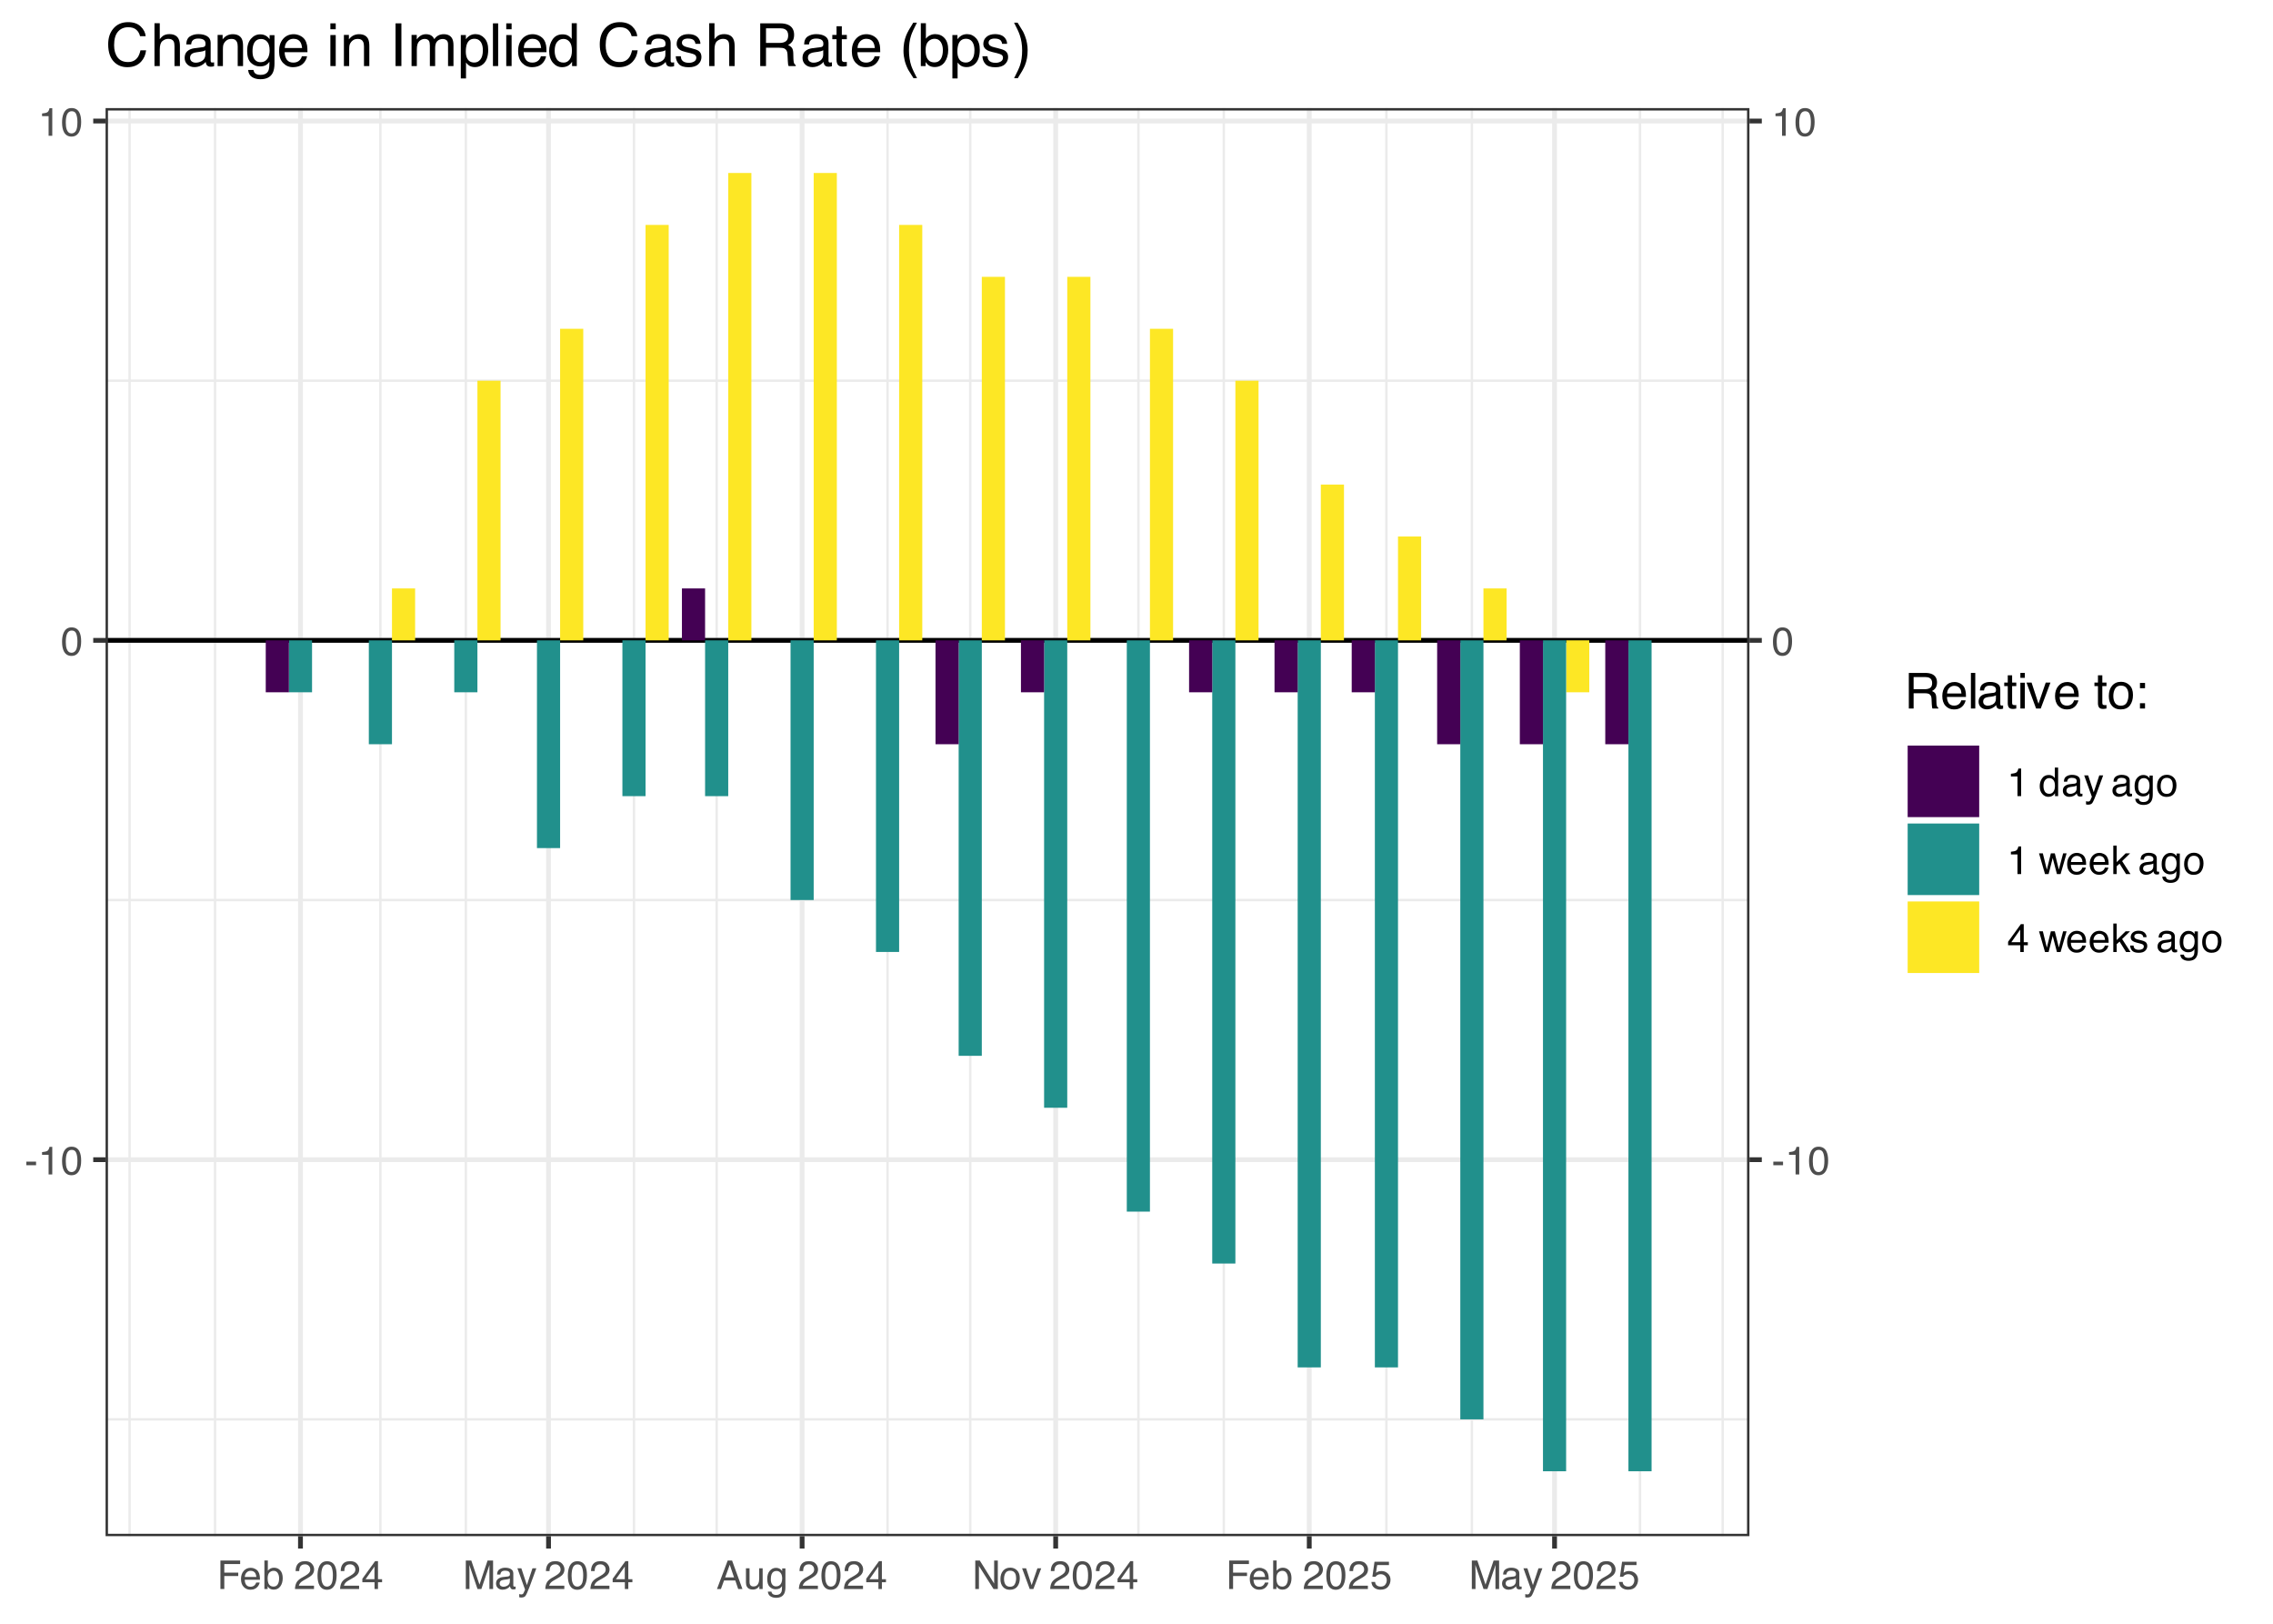 <?xml version="1.0" encoding="UTF-8"?>
<svg xmlns="http://www.w3.org/2000/svg" xmlns:xlink="http://www.w3.org/1999/xlink" width="504" height="360" viewBox="0 0 504 360">
<defs>
<g>
<g id="glyph-0-0">
<path d="M 0.281 0 L 0.281 -6.312 L 5.297 -6.312 L 5.297 0 Z M 4.5 -0.797 L 4.5 -5.516 L 1.078 -5.516 L 1.078 -0.797 Z M 4.5 -0.797 "/>
</g>
<g id="glyph-0-1">
<path d="M 0.359 -2.844 L 2.516 -2.844 L 2.516 -2.047 L 0.359 -2.047 Z M 0.359 -2.844 "/>
</g>
<g id="glyph-0-2">
<path d="M 0.844 -4.359 L 0.844 -4.953 C 1.395 -5.004 1.781 -5.094 2 -5.219 C 2.227 -5.344 2.395 -5.645 2.5 -6.125 L 3.109 -6.125 L 3.109 0 L 2.297 0 L 2.297 -4.359 Z M 0.844 -4.359 "/>
</g>
<g id="glyph-0-3">
<path d="M 2.375 -6.156 C 3.176 -6.156 3.754 -5.828 4.109 -5.172 C 4.379 -4.66 4.516 -3.961 4.516 -3.078 C 4.516 -2.242 4.391 -1.555 4.141 -1.016 C 3.785 -0.223 3.195 0.172 2.375 0.172 C 1.633 0.172 1.082 -0.148 0.719 -0.797 C 0.426 -1.328 0.281 -2.047 0.281 -2.953 C 0.281 -3.648 0.367 -4.25 0.547 -4.75 C 0.879 -5.688 1.488 -6.156 2.375 -6.156 Z M 2.375 -0.531 C 2.77 -0.531 3.086 -0.707 3.328 -1.062 C 3.566 -1.426 3.688 -2.086 3.688 -3.047 C 3.688 -3.754 3.598 -4.332 3.422 -4.781 C 3.254 -5.227 2.922 -5.453 2.422 -5.453 C 1.973 -5.453 1.641 -5.238 1.422 -4.812 C 1.211 -4.383 1.109 -3.754 1.109 -2.922 C 1.109 -2.297 1.176 -1.789 1.312 -1.406 C 1.52 -0.82 1.875 -0.531 2.375 -0.531 Z M 2.375 -0.531 "/>
</g>
<g id="glyph-0-4">
<path d="M 0.75 -6.312 L 5.125 -6.312 L 5.125 -5.531 L 1.609 -5.531 L 1.609 -3.625 L 4.703 -3.625 L 4.703 -2.875 L 1.609 -2.875 L 1.609 0 L 0.75 0 Z M 0.75 -6.312 "/>
</g>
<g id="glyph-0-5">
<path d="M 2.484 -4.703 C 2.805 -4.703 3.117 -4.625 3.422 -4.469 C 3.734 -4.32 3.969 -4.125 4.125 -3.875 C 4.281 -3.645 4.383 -3.375 4.438 -3.062 C 4.488 -2.852 4.516 -2.516 4.516 -2.047 L 1.141 -2.047 C 1.148 -1.586 1.258 -1.211 1.469 -0.922 C 1.676 -0.641 1.992 -0.5 2.422 -0.5 C 2.828 -0.5 3.148 -0.633 3.391 -0.906 C 3.523 -1.062 3.625 -1.238 3.688 -1.438 L 4.453 -1.438 C 4.43 -1.27 4.363 -1.082 4.25 -0.875 C 4.133 -0.664 4.004 -0.5 3.859 -0.375 C 3.629 -0.145 3.344 0.008 3 0.094 C 2.812 0.133 2.598 0.156 2.359 0.156 C 1.785 0.156 1.301 -0.051 0.906 -0.469 C 0.508 -0.883 0.312 -1.469 0.312 -2.219 C 0.312 -2.945 0.508 -3.539 0.906 -4 C 1.312 -4.469 1.836 -4.703 2.484 -4.703 Z M 3.719 -2.672 C 3.688 -3.004 3.613 -3.27 3.5 -3.469 C 3.281 -3.844 2.926 -4.031 2.438 -4.031 C 2.082 -4.031 1.785 -3.898 1.547 -3.641 C 1.305 -3.391 1.176 -3.066 1.156 -2.672 Z M 2.406 -4.719 Z M 2.406 -4.719 "/>
</g>
<g id="glyph-0-6">
<path d="M 0.5 -6.328 L 1.266 -6.328 L 1.266 -4.047 C 1.43 -4.266 1.629 -4.43 1.859 -4.547 C 2.098 -4.66 2.352 -4.719 2.625 -4.719 C 3.195 -4.719 3.66 -4.52 4.016 -4.125 C 4.379 -3.738 4.562 -3.16 4.562 -2.391 C 4.562 -1.66 4.383 -1.055 4.031 -0.578 C 3.676 -0.098 3.188 0.141 2.562 0.141 C 2.219 0.141 1.922 0.055 1.672 -0.109 C 1.535 -0.203 1.383 -0.363 1.219 -0.594 L 1.219 0 L 0.5 0 Z M 2.516 -0.531 C 2.93 -0.531 3.242 -0.695 3.453 -1.031 C 3.66 -1.363 3.766 -1.801 3.766 -2.344 C 3.766 -2.832 3.66 -3.234 3.453 -3.547 C 3.242 -3.867 2.938 -4.031 2.531 -4.031 C 2.188 -4.031 1.879 -3.898 1.609 -3.641 C 1.348 -3.379 1.219 -2.945 1.219 -2.344 C 1.219 -1.914 1.27 -1.566 1.375 -1.297 C 1.582 -0.785 1.961 -0.531 2.516 -0.531 Z M 2.516 -0.531 "/>
</g>
<g id="glyph-0-7">
</g>
<g id="glyph-0-8">
<path d="M 0.281 0 C 0.301 -0.531 0.406 -0.988 0.594 -1.375 C 0.789 -1.77 1.164 -2.129 1.719 -2.453 L 2.547 -2.922 C 2.91 -3.141 3.164 -3.328 3.312 -3.484 C 3.551 -3.711 3.672 -3.984 3.672 -4.297 C 3.672 -4.648 3.562 -4.93 3.344 -5.141 C 3.133 -5.359 2.848 -5.469 2.484 -5.469 C 1.961 -5.469 1.598 -5.266 1.391 -4.859 C 1.285 -4.648 1.227 -4.352 1.219 -3.969 L 0.422 -3.969 C 0.43 -4.5 0.531 -4.938 0.719 -5.281 C 1.051 -5.875 1.645 -6.172 2.5 -6.172 C 3.195 -6.172 3.707 -5.977 4.031 -5.594 C 4.363 -5.219 4.531 -4.797 4.531 -4.328 C 4.531 -3.836 4.352 -3.414 4 -3.062 C 3.801 -2.863 3.441 -2.617 2.922 -2.328 L 2.344 -2 C 2.062 -1.844 1.836 -1.695 1.672 -1.562 C 1.391 -1.312 1.211 -1.035 1.141 -0.734 L 4.5 -0.734 L 4.5 0 Z M 0.281 0 "/>
</g>
<g id="glyph-0-9">
<path d="M 2.906 -2.172 L 2.906 -4.969 L 0.938 -2.172 Z M 2.922 0 L 2.922 -1.5 L 0.219 -1.5 L 0.219 -2.266 L 3.047 -6.172 L 3.688 -6.172 L 3.688 -2.172 L 4.594 -2.172 L 4.594 -1.5 L 3.688 -1.5 L 3.688 0 Z M 2.922 0 "/>
</g>
<g id="glyph-0-10">
<path d="M 0.656 -6.312 L 1.875 -6.312 L 3.688 -0.969 L 5.484 -6.312 L 6.703 -6.312 L 6.703 0 L 5.891 0 L 5.891 -3.719 C 5.891 -3.852 5.891 -4.066 5.891 -4.359 C 5.898 -4.66 5.906 -4.984 5.906 -5.328 L 4.109 0 L 3.25 0 L 1.438 -5.328 L 1.438 -5.125 C 1.438 -4.969 1.441 -4.734 1.453 -4.422 C 1.461 -4.109 1.469 -3.875 1.469 -3.719 L 1.469 0 L 0.656 0 Z M 0.656 -6.312 "/>
</g>
<g id="glyph-0-11">
<path d="M 1.156 -1.219 C 1.156 -1 1.238 -0.82 1.406 -0.688 C 1.57 -0.562 1.766 -0.5 1.984 -0.5 C 2.254 -0.5 2.52 -0.562 2.781 -0.688 C 3.207 -0.895 3.422 -1.238 3.422 -1.719 L 3.422 -2.344 C 3.328 -2.281 3.203 -2.227 3.047 -2.188 C 2.898 -2.145 2.754 -2.117 2.609 -2.109 L 2.141 -2.047 C 1.867 -2.004 1.66 -1.945 1.516 -1.875 C 1.273 -1.738 1.156 -1.52 1.156 -1.219 Z M 3.031 -2.781 C 3.207 -2.812 3.328 -2.891 3.391 -3.016 C 3.422 -3.078 3.438 -3.176 3.438 -3.312 C 3.438 -3.57 3.344 -3.758 3.156 -3.875 C 2.969 -4 2.703 -4.062 2.359 -4.062 C 1.953 -4.062 1.664 -3.953 1.5 -3.734 C 1.406 -3.609 1.344 -3.43 1.312 -3.203 L 0.594 -3.203 C 0.602 -3.766 0.785 -4.156 1.141 -4.375 C 1.492 -4.602 1.906 -4.719 2.375 -4.719 C 2.914 -4.719 3.352 -4.613 3.688 -4.406 C 4.02 -4.195 4.188 -3.875 4.188 -3.438 L 4.188 -0.797 C 4.188 -0.711 4.203 -0.645 4.234 -0.594 C 4.273 -0.551 4.348 -0.531 4.453 -0.531 C 4.484 -0.531 4.52 -0.531 4.562 -0.531 C 4.602 -0.531 4.648 -0.535 4.703 -0.547 L 4.703 0.016 C 4.578 0.055 4.484 0.078 4.422 0.078 C 4.359 0.086 4.273 0.094 4.172 0.094 C 3.898 0.094 3.707 0 3.594 -0.188 C 3.531 -0.281 3.484 -0.422 3.453 -0.609 C 3.297 -0.398 3.07 -0.219 2.781 -0.062 C 2.488 0.082 2.16 0.156 1.797 0.156 C 1.367 0.156 1.02 0.023 0.75 -0.234 C 0.488 -0.492 0.359 -0.816 0.359 -1.203 C 0.359 -1.629 0.488 -1.957 0.75 -2.188 C 1.02 -2.426 1.367 -2.578 1.797 -2.641 Z M 2.391 -4.719 Z M 2.391 -4.719 "/>
</g>
<g id="glyph-0-12">
<path d="M 3.438 -4.594 L 4.297 -4.594 C 4.18 -4.301 3.938 -3.629 3.562 -2.578 C 3.289 -1.785 3.055 -1.145 2.859 -0.656 C 2.41 0.52 2.094 1.238 1.906 1.5 C 1.727 1.758 1.414 1.891 0.969 1.891 C 0.863 1.891 0.781 1.883 0.719 1.875 C 0.664 1.863 0.594 1.848 0.5 1.828 L 0.5 1.125 C 0.633 1.156 0.734 1.176 0.797 1.188 C 0.859 1.195 0.91 1.203 0.953 1.203 C 1.098 1.203 1.203 1.176 1.266 1.125 C 1.336 1.082 1.395 1.023 1.438 0.953 C 1.457 0.93 1.508 0.812 1.594 0.594 C 1.688 0.383 1.754 0.234 1.797 0.141 L 0.094 -4.594 L 0.969 -4.594 L 2.203 -0.859 Z M 2.188 -4.719 Z M 2.188 -4.719 "/>
</g>
<g id="glyph-0-13">
<path d="M 3.906 -2.578 L 2.953 -5.375 L 1.938 -2.578 Z M 2.5 -6.312 L 3.469 -6.312 L 5.766 0 L 4.828 0 L 4.188 -1.891 L 1.688 -1.891 L 1 0 L 0.125 0 Z M 2.5 -6.312 "/>
</g>
<g id="glyph-0-14">
<path d="M 1.344 -4.594 L 1.344 -1.547 C 1.344 -1.305 1.379 -1.113 1.453 -0.969 C 1.586 -0.695 1.844 -0.562 2.219 -0.562 C 2.758 -0.562 3.125 -0.801 3.312 -1.281 C 3.426 -1.539 3.484 -1.895 3.484 -2.344 L 3.484 -4.594 L 4.25 -4.594 L 4.25 0 L 3.516 0 L 3.531 -0.672 C 3.426 -0.504 3.301 -0.359 3.156 -0.234 C 2.863 0.004 2.504 0.125 2.078 0.125 C 1.422 0.125 0.977 -0.094 0.75 -0.531 C 0.613 -0.77 0.547 -1.082 0.547 -1.469 L 0.547 -4.594 Z M 2.406 -4.719 Z M 2.406 -4.719 "/>
</g>
<g id="glyph-0-15">
<path d="M 2.188 -4.688 C 2.551 -4.688 2.867 -4.598 3.141 -4.422 C 3.285 -4.316 3.43 -4.172 3.578 -3.984 L 3.578 -4.562 L 4.297 -4.562 L 4.297 -0.375 C 4.297 0.207 4.207 0.672 4.031 1.016 C 3.719 1.641 3.113 1.953 2.219 1.953 C 1.727 1.953 1.312 1.836 0.969 1.609 C 0.633 1.391 0.445 1.047 0.406 0.578 L 1.188 0.578 C 1.227 0.773 1.301 0.93 1.406 1.047 C 1.582 1.223 1.859 1.312 2.234 1.312 C 2.828 1.312 3.219 1.098 3.406 0.672 C 3.508 0.43 3.555 -0.004 3.547 -0.641 C 3.391 -0.398 3.203 -0.223 2.984 -0.109 C 2.773 0.004 2.488 0.062 2.125 0.062 C 1.633 0.062 1.203 -0.113 0.828 -0.469 C 0.453 -0.82 0.266 -1.41 0.266 -2.234 C 0.266 -3.004 0.453 -3.602 0.828 -4.031 C 1.203 -4.469 1.656 -4.688 2.188 -4.688 Z M 3.578 -2.312 C 3.578 -2.883 3.457 -3.305 3.219 -3.578 C 2.988 -3.859 2.691 -4 2.328 -4 C 1.785 -4 1.414 -3.742 1.219 -3.234 C 1.113 -2.961 1.062 -2.609 1.062 -2.172 C 1.062 -1.648 1.164 -1.254 1.375 -0.984 C 1.582 -0.711 1.863 -0.578 2.219 -0.578 C 2.77 -0.578 3.16 -0.828 3.391 -1.328 C 3.516 -1.609 3.578 -1.938 3.578 -2.312 Z M 2.281 -4.719 Z M 2.281 -4.719 "/>
</g>
<g id="glyph-0-16">
<path d="M 0.672 -6.312 L 1.672 -6.312 L 4.859 -1.203 L 4.859 -6.312 L 5.672 -6.312 L 5.672 0 L 4.719 0 L 1.484 -5.109 L 1.484 0 L 0.672 0 Z M 3.125 -6.312 Z M 3.125 -6.312 "/>
</g>
<g id="glyph-0-17">
<path d="M 2.391 -0.5 C 2.898 -0.5 3.25 -0.691 3.438 -1.078 C 3.633 -1.461 3.734 -1.895 3.734 -2.375 C 3.734 -2.801 3.664 -3.148 3.531 -3.422 C 3.312 -3.848 2.938 -4.062 2.406 -4.062 C 1.926 -4.062 1.578 -3.879 1.359 -3.516 C 1.148 -3.16 1.047 -2.727 1.047 -2.219 C 1.047 -1.727 1.148 -1.316 1.359 -0.984 C 1.578 -0.66 1.922 -0.5 2.391 -0.5 Z M 2.422 -4.734 C 3.016 -4.734 3.516 -4.535 3.922 -4.141 C 4.336 -3.742 4.547 -3.16 4.547 -2.391 C 4.547 -1.648 4.363 -1.035 4 -0.547 C 3.633 -0.066 3.07 0.172 2.312 0.172 C 1.688 0.172 1.188 -0.039 0.812 -0.469 C 0.438 -0.895 0.25 -1.473 0.25 -2.203 C 0.25 -2.973 0.445 -3.586 0.844 -4.047 C 1.238 -4.504 1.766 -4.734 2.422 -4.734 Z M 2.391 -4.719 Z M 2.391 -4.719 "/>
</g>
<g id="glyph-0-18">
<path d="M 0.938 -4.594 L 2.172 -0.859 L 3.453 -4.594 L 4.297 -4.594 L 2.562 0 L 1.75 0 L 0.047 -4.594 Z M 0.938 -4.594 "/>
</g>
<g id="glyph-0-19">
<path d="M 1.094 -1.562 C 1.133 -1.125 1.336 -0.82 1.703 -0.656 C 1.879 -0.57 2.094 -0.531 2.344 -0.531 C 2.801 -0.531 3.141 -0.676 3.359 -0.969 C 3.578 -1.258 3.688 -1.582 3.688 -1.938 C 3.688 -2.363 3.555 -2.691 3.297 -2.922 C 3.035 -3.16 2.719 -3.281 2.344 -3.281 C 2.082 -3.281 1.852 -3.227 1.656 -3.125 C 1.469 -3.02 1.305 -2.879 1.172 -2.703 L 0.5 -2.734 L 0.969 -6.047 L 4.172 -6.047 L 4.172 -5.297 L 1.562 -5.297 L 1.297 -3.594 C 1.43 -3.695 1.566 -3.773 1.703 -3.828 C 1.93 -3.93 2.195 -3.984 2.5 -3.984 C 3.062 -3.984 3.535 -3.801 3.922 -3.438 C 4.316 -3.07 4.516 -2.609 4.516 -2.047 C 4.516 -1.461 4.332 -0.945 3.969 -0.5 C 3.613 -0.062 3.047 0.156 2.266 0.156 C 1.754 0.156 1.305 0.016 0.922 -0.266 C 0.547 -0.547 0.332 -0.977 0.281 -1.562 Z M 1.094 -1.562 "/>
</g>
<g id="glyph-0-20">
<path d="M 1.062 -2.25 C 1.062 -1.75 1.164 -1.332 1.375 -1 C 1.582 -0.676 1.914 -0.516 2.375 -0.516 C 2.727 -0.516 3.02 -0.664 3.25 -0.969 C 3.488 -1.281 3.609 -1.723 3.609 -2.297 C 3.609 -2.879 3.488 -3.305 3.25 -3.578 C 3.008 -3.859 2.711 -4 2.359 -4 C 1.973 -4 1.66 -3.848 1.422 -3.547 C 1.18 -3.254 1.062 -2.82 1.062 -2.25 Z M 2.219 -4.688 C 2.57 -4.688 2.867 -4.609 3.109 -4.453 C 3.242 -4.367 3.398 -4.219 3.578 -4 L 3.578 -6.328 L 4.312 -6.328 L 4.312 0 L 3.625 0 L 3.625 -0.641 C 3.438 -0.359 3.219 -0.156 2.969 -0.031 C 2.727 0.094 2.453 0.156 2.141 0.156 C 1.617 0.156 1.172 -0.055 0.797 -0.484 C 0.422 -0.91 0.234 -1.484 0.234 -2.203 C 0.234 -2.867 0.406 -3.445 0.75 -3.938 C 1.094 -4.438 1.582 -4.688 2.219 -4.688 Z M 2.219 -4.688 "/>
</g>
<g id="glyph-0-21">
<path d="M 0.922 -4.594 L 1.812 -0.969 L 2.703 -4.594 L 3.578 -4.594 L 4.469 -1 L 5.422 -4.594 L 6.188 -4.594 L 4.859 0 L 4.047 0 L 3.109 -3.562 L 2.203 0 L 1.406 0 L 0.078 -4.594 Z M 0.922 -4.594 "/>
</g>
<g id="glyph-0-22">
<path d="M 0.547 -6.312 L 1.297 -6.312 L 1.297 -2.641 L 3.281 -4.594 L 4.266 -4.594 L 2.5 -2.875 L 4.359 0 L 3.375 0 L 1.938 -2.312 L 1.297 -1.734 L 1.297 0 L 0.547 0 Z M 0.547 -6.312 "/>
</g>
<g id="glyph-0-23">
<path d="M 1.031 -1.438 C 1.051 -1.188 1.113 -0.988 1.219 -0.844 C 1.414 -0.602 1.754 -0.484 2.234 -0.484 C 2.516 -0.484 2.766 -0.539 2.984 -0.656 C 3.203 -0.781 3.312 -0.973 3.312 -1.234 C 3.312 -1.43 3.223 -1.582 3.047 -1.688 C 2.941 -1.75 2.723 -1.82 2.391 -1.906 L 1.781 -2.062 C 1.383 -2.164 1.094 -2.273 0.906 -2.391 C 0.57 -2.598 0.406 -2.891 0.406 -3.266 C 0.406 -3.691 0.562 -4.039 0.875 -4.312 C 1.195 -4.582 1.617 -4.719 2.141 -4.719 C 2.836 -4.719 3.336 -4.516 3.641 -4.109 C 3.836 -3.848 3.93 -3.57 3.922 -3.281 L 3.203 -3.281 C 3.18 -3.457 3.117 -3.613 3.016 -3.75 C 2.836 -3.957 2.531 -4.062 2.094 -4.062 C 1.801 -4.062 1.578 -4.004 1.422 -3.891 C 1.273 -3.773 1.203 -3.629 1.203 -3.453 C 1.203 -3.254 1.301 -3.094 1.5 -2.969 C 1.613 -2.895 1.781 -2.832 2 -2.781 L 2.516 -2.656 C 3.066 -2.52 3.438 -2.391 3.625 -2.266 C 3.926 -2.066 4.078 -1.754 4.078 -1.328 C 4.078 -0.922 3.922 -0.566 3.609 -0.266 C 3.305 0.023 2.832 0.172 2.188 0.172 C 1.508 0.172 1.023 0.02 0.734 -0.281 C 0.453 -0.594 0.301 -0.977 0.281 -1.438 Z M 2.172 -4.719 Z M 2.172 -4.719 "/>
</g>
<g id="glyph-1-0">
<path d="M 0.359 0 L 0.359 -7.891 L 6.625 -7.891 L 6.625 0 Z M 5.625 -0.984 L 5.625 -6.906 L 1.344 -6.906 L 1.344 -0.984 Z M 5.625 -0.984 "/>
</g>
<g id="glyph-1-1">
<path d="M 4.5 -4.281 C 5.008 -4.281 5.41 -4.379 5.703 -4.578 C 5.992 -4.773 6.141 -5.133 6.141 -5.656 C 6.141 -6.219 5.93 -6.602 5.516 -6.812 C 5.297 -6.914 5.004 -6.969 4.641 -6.969 L 2.031 -6.969 L 2.031 -4.281 Z M 0.969 -7.891 L 4.625 -7.891 C 5.219 -7.891 5.711 -7.801 6.109 -7.625 C 6.848 -7.289 7.219 -6.672 7.219 -5.766 C 7.219 -5.285 7.117 -4.895 6.922 -4.594 C 6.734 -4.301 6.461 -4.062 6.109 -3.875 C 6.41 -3.75 6.641 -3.582 6.797 -3.375 C 6.953 -3.176 7.039 -2.848 7.062 -2.391 L 7.094 -1.328 C 7.102 -1.023 7.129 -0.801 7.172 -0.656 C 7.234 -0.406 7.348 -0.242 7.516 -0.172 L 7.516 0 L 6.203 0 C 6.172 -0.07 6.145 -0.16 6.125 -0.266 C 6.102 -0.367 6.082 -0.578 6.062 -0.891 L 6 -2.203 C 5.977 -2.711 5.789 -3.055 5.438 -3.234 C 5.227 -3.336 4.906 -3.391 4.469 -3.391 L 2.031 -3.391 L 2.031 0 L 0.969 0 Z M 0.969 -7.891 "/>
</g>
<g id="glyph-1-2">
<path d="M 3.109 -5.875 C 3.516 -5.875 3.906 -5.781 4.281 -5.594 C 4.664 -5.406 4.961 -5.156 5.172 -4.844 C 5.359 -4.562 5.484 -4.223 5.547 -3.828 C 5.609 -3.566 5.641 -3.145 5.641 -2.562 L 1.422 -2.562 C 1.441 -1.977 1.578 -1.508 1.828 -1.156 C 2.086 -0.812 2.488 -0.641 3.031 -0.641 C 3.539 -0.641 3.945 -0.805 4.25 -1.141 C 4.414 -1.328 4.535 -1.551 4.609 -1.812 L 5.562 -1.812 C 5.531 -1.594 5.441 -1.352 5.297 -1.094 C 5.16 -0.832 5.004 -0.625 4.828 -0.469 C 4.535 -0.176 4.176 0.02 3.75 0.125 C 3.508 0.176 3.242 0.203 2.953 0.203 C 2.234 0.203 1.625 -0.055 1.125 -0.578 C 0.633 -1.098 0.391 -1.828 0.391 -2.766 C 0.391 -3.691 0.641 -4.441 1.141 -5.016 C 1.641 -5.586 2.297 -5.875 3.109 -5.875 Z M 4.641 -3.328 C 4.609 -3.754 4.52 -4.094 4.375 -4.344 C 4.102 -4.801 3.66 -5.031 3.047 -5.031 C 2.598 -5.031 2.223 -4.867 1.922 -4.547 C 1.629 -4.234 1.473 -3.828 1.453 -3.328 Z M 3.016 -5.891 Z M 3.016 -5.891 "/>
</g>
<g id="glyph-1-3">
<path d="M 0.734 -7.891 L 1.703 -7.891 L 1.703 0 L 0.734 0 Z M 0.734 -7.891 "/>
</g>
<g id="glyph-1-4">
<path d="M 1.453 -1.531 C 1.453 -1.25 1.551 -1.023 1.75 -0.859 C 1.957 -0.703 2.203 -0.625 2.484 -0.625 C 2.816 -0.625 3.145 -0.703 3.469 -0.859 C 4.008 -1.117 4.281 -1.551 4.281 -2.156 L 4.281 -2.922 C 4.156 -2.848 4 -2.785 3.812 -2.734 C 3.633 -2.691 3.453 -2.656 3.266 -2.625 L 2.688 -2.562 C 2.332 -2.508 2.066 -2.438 1.891 -2.344 C 1.598 -2.164 1.453 -1.895 1.453 -1.531 Z M 3.797 -3.484 C 4.016 -3.516 4.16 -3.609 4.234 -3.766 C 4.273 -3.848 4.297 -3.973 4.297 -4.141 C 4.297 -4.461 4.176 -4.695 3.938 -4.844 C 3.707 -5 3.375 -5.078 2.938 -5.078 C 2.438 -5.078 2.082 -4.941 1.875 -4.672 C 1.75 -4.516 1.672 -4.289 1.641 -4 L 0.734 -4 C 0.754 -4.707 0.984 -5.195 1.422 -5.469 C 1.867 -5.75 2.383 -5.891 2.969 -5.891 C 3.645 -5.891 4.191 -5.758 4.609 -5.5 C 5.035 -5.25 5.25 -4.848 5.25 -4.297 L 5.25 -0.984 C 5.25 -0.891 5.266 -0.812 5.297 -0.75 C 5.336 -0.688 5.426 -0.656 5.562 -0.656 C 5.602 -0.656 5.648 -0.656 5.703 -0.656 C 5.766 -0.664 5.82 -0.676 5.875 -0.688 L 5.875 0.031 C 5.727 0.07 5.613 0.098 5.531 0.109 C 5.457 0.117 5.352 0.125 5.219 0.125 C 4.883 0.125 4.641 0.004 4.484 -0.234 C 4.41 -0.359 4.359 -0.535 4.328 -0.766 C 4.129 -0.504 3.844 -0.281 3.469 -0.094 C 3.102 0.094 2.695 0.188 2.25 0.188 C 1.719 0.188 1.281 0.023 0.938 -0.297 C 0.602 -0.617 0.438 -1.023 0.438 -1.516 C 0.438 -2.047 0.602 -2.457 0.938 -2.75 C 1.27 -3.039 1.707 -3.223 2.25 -3.297 Z M 2.984 -5.891 Z M 2.984 -5.891 "/>
</g>
<g id="glyph-1-5">
<path d="M 0.906 -7.359 L 1.875 -7.359 L 1.875 -5.75 L 2.797 -5.75 L 2.797 -4.969 L 1.875 -4.969 L 1.875 -1.203 C 1.875 -1.004 1.941 -0.875 2.078 -0.812 C 2.16 -0.77 2.285 -0.75 2.453 -0.75 C 2.504 -0.75 2.555 -0.75 2.609 -0.75 C 2.66 -0.75 2.723 -0.754 2.797 -0.766 L 2.797 0 C 2.68 0.031 2.562 0.051 2.438 0.062 C 2.32 0.082 2.195 0.094 2.062 0.094 C 1.613 0.094 1.305 -0.02 1.141 -0.25 C 0.984 -0.488 0.906 -0.789 0.906 -1.156 L 0.906 -4.969 L 0.125 -4.969 L 0.125 -5.75 L 0.906 -5.75 Z M 0.906 -7.359 "/>
</g>
<g id="glyph-1-6">
<path d="M 0.703 -5.719 L 1.688 -5.719 L 1.688 0 L 0.703 0 Z M 0.703 -7.891 L 1.688 -7.891 L 1.688 -6.797 L 0.703 -6.797 Z M 0.703 -7.891 "/>
</g>
<g id="glyph-1-7">
<path d="M 1.188 -5.75 L 2.719 -1.062 L 4.328 -5.75 L 5.375 -5.75 L 3.219 0 L 2.188 0 L 0.062 -5.75 Z M 1.188 -5.75 "/>
</g>
<g id="glyph-1-8">
</g>
<g id="glyph-1-9">
<path d="M 2.984 -0.625 C 3.629 -0.625 4.07 -0.863 4.312 -1.344 C 4.551 -1.832 4.672 -2.375 4.672 -2.969 C 4.672 -3.508 4.582 -3.945 4.406 -4.281 C 4.133 -4.812 3.664 -5.078 3 -5.078 C 2.406 -5.078 1.973 -4.848 1.703 -4.391 C 1.441 -3.941 1.312 -3.398 1.312 -2.766 C 1.312 -2.148 1.441 -1.641 1.703 -1.234 C 1.973 -0.828 2.398 -0.625 2.984 -0.625 Z M 3.031 -5.922 C 3.77 -5.922 4.395 -5.672 4.906 -5.172 C 5.414 -4.68 5.672 -3.957 5.672 -3 C 5.672 -2.07 5.445 -1.305 5 -0.703 C 4.551 -0.098 3.852 0.203 2.906 0.203 C 2.113 0.203 1.484 -0.062 1.016 -0.594 C 0.547 -1.125 0.312 -1.844 0.312 -2.75 C 0.312 -3.719 0.555 -4.488 1.047 -5.062 C 1.535 -5.633 2.195 -5.922 3.031 -5.922 Z M 3 -5.891 Z M 3 -5.891 "/>
</g>
<g id="glyph-1-10">
<path d="M 1.219 -5.672 L 2.344 -5.672 L 2.344 -4.5 L 1.219 -4.5 Z M 1.219 -1.172 L 2.344 -1.172 L 2.344 0 L 1.219 0 Z M 1.219 -1.172 "/>
</g>
<g id="glyph-2-0">
<path d="M 0.422 0 L 0.422 -9.469 L 7.938 -9.469 L 7.938 0 Z M 6.75 -1.188 L 6.75 -8.281 L 1.609 -8.281 L 1.609 -1.188 Z M 6.75 -1.188 "/>
</g>
<g id="glyph-2-1">
<path d="M 5 -9.734 C 6.195 -9.734 7.125 -9.414 7.781 -8.781 C 8.445 -8.145 8.816 -7.426 8.891 -6.625 L 7.641 -6.625 C 7.492 -7.238 7.207 -7.723 6.781 -8.078 C 6.363 -8.43 5.773 -8.609 5.016 -8.609 C 4.078 -8.609 3.32 -8.281 2.75 -7.625 C 2.176 -6.969 1.891 -5.961 1.891 -4.609 C 1.891 -3.504 2.145 -2.609 2.656 -1.922 C 3.176 -1.234 3.953 -0.891 4.984 -0.891 C 5.93 -0.891 6.648 -1.25 7.141 -1.969 C 7.398 -2.352 7.598 -2.859 7.734 -3.484 L 8.984 -3.484 C 8.867 -2.484 8.5 -1.645 7.875 -0.969 C 7.125 -0.156 6.109 0.25 4.828 0.25 C 3.723 0.25 2.801 -0.082 2.062 -0.75 C 1.07 -1.633 0.578 -2.992 0.578 -4.828 C 0.578 -6.234 0.945 -7.379 1.688 -8.266 C 2.488 -9.242 3.594 -9.734 5 -9.734 Z M 4.734 -9.734 Z M 4.734 -9.734 "/>
</g>
<g id="glyph-2-2">
<path d="M 0.844 -9.5 L 2.016 -9.5 L 2.016 -5.969 C 2.285 -6.312 2.531 -6.555 2.75 -6.703 C 3.125 -6.953 3.594 -7.078 4.156 -7.078 C 5.156 -7.078 5.832 -6.723 6.188 -6.016 C 6.383 -5.641 6.484 -5.109 6.484 -4.422 L 6.484 0 L 5.281 0 L 5.281 -4.359 C 5.281 -4.859 5.219 -5.227 5.094 -5.469 C 4.883 -5.844 4.488 -6.031 3.906 -6.031 C 3.426 -6.031 2.988 -5.863 2.594 -5.531 C 2.207 -5.207 2.016 -4.582 2.016 -3.656 L 2.016 0 L 0.844 0 Z M 0.844 -9.5 "/>
</g>
<g id="glyph-2-3">
<path d="M 1.734 -1.844 C 1.734 -1.5 1.852 -1.227 2.094 -1.031 C 2.344 -0.844 2.641 -0.75 2.984 -0.75 C 3.391 -0.75 3.785 -0.844 4.172 -1.031 C 4.805 -1.352 5.125 -1.867 5.125 -2.578 L 5.125 -3.516 C 4.988 -3.422 4.805 -3.344 4.578 -3.281 C 4.359 -3.227 4.141 -3.188 3.922 -3.156 L 3.219 -3.062 C 2.801 -3.008 2.488 -2.922 2.281 -2.797 C 1.914 -2.598 1.734 -2.281 1.734 -1.844 Z M 4.547 -4.188 C 4.816 -4.219 5 -4.328 5.094 -4.516 C 5.133 -4.617 5.156 -4.77 5.156 -4.969 C 5.156 -5.363 5.016 -5.648 4.734 -5.828 C 4.453 -6.004 4.051 -6.094 3.531 -6.094 C 2.926 -6.094 2.5 -5.93 2.25 -5.609 C 2.102 -5.422 2.008 -5.148 1.969 -4.797 L 0.891 -4.797 C 0.91 -5.648 1.188 -6.242 1.719 -6.578 C 2.25 -6.91 2.863 -7.078 3.562 -7.078 C 4.375 -7.078 5.031 -6.922 5.531 -6.609 C 6.039 -6.297 6.297 -5.812 6.297 -5.156 L 6.297 -1.188 C 6.297 -1.062 6.316 -0.961 6.359 -0.891 C 6.41 -0.816 6.516 -0.781 6.672 -0.781 C 6.723 -0.781 6.781 -0.785 6.844 -0.797 C 6.914 -0.805 6.988 -0.816 7.062 -0.828 L 7.062 0.031 C 6.875 0.082 6.734 0.113 6.641 0.125 C 6.547 0.133 6.422 0.141 6.266 0.141 C 5.859 0.141 5.566 0 5.391 -0.281 C 5.297 -0.426 5.227 -0.641 5.188 -0.922 C 4.945 -0.609 4.602 -0.336 4.156 -0.109 C 3.719 0.117 3.234 0.234 2.703 0.234 C 2.066 0.234 1.547 0.039 1.141 -0.344 C 0.734 -0.738 0.531 -1.227 0.531 -1.812 C 0.531 -2.445 0.727 -2.941 1.125 -3.297 C 1.531 -3.648 2.055 -3.867 2.703 -3.953 Z M 3.594 -7.078 Z M 3.594 -7.078 "/>
</g>
<g id="glyph-2-4">
<path d="M 0.844 -6.906 L 1.953 -6.906 L 1.953 -5.922 C 2.273 -6.328 2.617 -6.617 2.984 -6.797 C 3.359 -6.973 3.766 -7.062 4.203 -7.062 C 5.18 -7.062 5.848 -6.719 6.203 -6.031 C 6.391 -5.656 6.484 -5.117 6.484 -4.422 L 6.484 0 L 5.297 0 L 5.297 -4.359 C 5.297 -4.773 5.234 -5.113 5.109 -5.375 C 4.898 -5.801 4.523 -6.016 3.984 -6.016 C 3.711 -6.016 3.488 -5.988 3.312 -5.938 C 3 -5.844 2.719 -5.648 2.469 -5.359 C 2.281 -5.129 2.156 -4.895 2.094 -4.656 C 2.039 -4.414 2.016 -4.066 2.016 -3.609 L 2.016 0 L 0.844 0 Z M 3.578 -7.078 Z M 3.578 -7.078 "/>
</g>
<g id="glyph-2-5">
<path d="M 3.281 -7.031 C 3.82 -7.031 4.297 -6.895 4.703 -6.625 C 4.922 -6.477 5.145 -6.258 5.375 -5.969 L 5.375 -6.844 L 6.453 -6.844 L 6.453 -0.562 C 6.453 0.312 6.32 1.004 6.062 1.516 C 5.582 2.453 4.672 2.922 3.328 2.922 C 2.586 2.922 1.961 2.754 1.453 2.422 C 0.953 2.086 0.672 1.566 0.609 0.859 L 1.781 0.859 C 1.844 1.172 1.957 1.41 2.125 1.578 C 2.383 1.828 2.797 1.953 3.359 1.953 C 4.242 1.953 4.828 1.641 5.109 1.016 C 5.266 0.648 5.336 -0.004 5.328 -0.953 C 5.098 -0.609 4.816 -0.348 4.484 -0.172 C 4.16 -0.004 3.734 0.078 3.203 0.078 C 2.453 0.078 1.797 -0.188 1.234 -0.719 C 0.672 -1.25 0.391 -2.125 0.391 -3.344 C 0.391 -4.5 0.672 -5.398 1.234 -6.047 C 1.805 -6.703 2.488 -7.031 3.281 -7.031 Z M 5.375 -3.484 C 5.375 -4.336 5.195 -4.969 4.844 -5.375 C 4.488 -5.789 4.039 -6 3.5 -6 C 2.688 -6 2.129 -5.617 1.828 -4.859 C 1.66 -4.441 1.578 -3.906 1.578 -3.25 C 1.578 -2.469 1.734 -1.875 2.047 -1.469 C 2.367 -1.062 2.797 -0.859 3.328 -0.859 C 4.16 -0.859 4.75 -1.234 5.094 -1.984 C 5.281 -2.41 5.375 -2.91 5.375 -3.484 Z M 3.422 -7.078 Z M 3.422 -7.078 "/>
</g>
<g id="glyph-2-6">
<path d="M 3.719 -7.062 C 4.219 -7.062 4.695 -6.945 5.156 -6.719 C 5.613 -6.488 5.961 -6.191 6.203 -5.828 C 6.43 -5.473 6.586 -5.066 6.672 -4.609 C 6.734 -4.285 6.766 -3.773 6.766 -3.078 L 1.703 -3.078 C 1.723 -2.379 1.891 -1.816 2.203 -1.391 C 2.516 -0.973 2.992 -0.766 3.641 -0.766 C 4.242 -0.766 4.727 -0.961 5.094 -1.359 C 5.301 -1.586 5.445 -1.859 5.531 -2.172 L 6.672 -2.172 C 6.641 -1.91 6.539 -1.625 6.375 -1.312 C 6.207 -1 6.016 -0.742 5.797 -0.547 C 5.453 -0.203 5.02 0.023 4.5 0.141 C 4.219 0.211 3.898 0.25 3.547 0.25 C 2.68 0.25 1.953 -0.062 1.359 -0.688 C 0.766 -1.312 0.469 -2.188 0.469 -3.312 C 0.469 -4.426 0.766 -5.328 1.359 -6.016 C 1.961 -6.711 2.75 -7.062 3.719 -7.062 Z M 5.578 -4 C 5.523 -4.5 5.414 -4.898 5.25 -5.203 C 4.926 -5.766 4.395 -6.047 3.656 -6.047 C 3.125 -6.047 2.676 -5.852 2.312 -5.469 C 1.945 -5.082 1.754 -4.594 1.734 -4 Z M 3.609 -7.078 Z M 3.609 -7.078 "/>
</g>
<g id="glyph-2-7">
</g>
<g id="glyph-2-8">
<path d="M 0.844 -6.875 L 2.031 -6.875 L 2.031 0 L 0.844 0 Z M 0.844 -9.469 L 2.031 -9.469 L 2.031 -8.156 L 0.844 -8.156 Z M 0.844 -9.469 "/>
</g>
<g id="glyph-2-9">
<path d="M 1.297 -9.469 L 2.594 -9.469 L 2.594 0 L 1.297 0 Z M 1.297 -9.469 "/>
</g>
<g id="glyph-2-10">
<path d="M 0.844 -6.906 L 2 -6.906 L 2 -5.922 C 2.27 -6.266 2.52 -6.516 2.75 -6.672 C 3.125 -6.93 3.555 -7.062 4.047 -7.062 C 4.598 -7.062 5.039 -6.926 5.375 -6.656 C 5.562 -6.5 5.734 -6.27 5.891 -5.969 C 6.148 -6.344 6.453 -6.617 6.797 -6.797 C 7.148 -6.973 7.539 -7.062 7.969 -7.062 C 8.906 -7.062 9.539 -6.723 9.875 -6.047 C 10.051 -5.691 10.141 -5.207 10.141 -4.594 L 10.141 0 L 8.938 0 L 8.938 -4.797 C 8.938 -5.254 8.82 -5.566 8.594 -5.734 C 8.363 -5.91 8.082 -6 7.75 -6 C 7.289 -6 6.895 -5.848 6.562 -5.547 C 6.238 -5.242 6.078 -4.734 6.078 -4.016 L 6.078 0 L 4.906 0 L 4.906 -4.5 C 4.906 -4.969 4.848 -5.312 4.734 -5.531 C 4.555 -5.852 4.227 -6.016 3.75 -6.016 C 3.312 -6.016 2.91 -5.844 2.547 -5.5 C 2.191 -5.164 2.016 -4.551 2.016 -3.656 L 2.016 0 L 0.844 0 Z M 0.844 -6.906 "/>
</g>
<g id="glyph-2-11">
<path d="M 3.766 -0.781 C 4.305 -0.781 4.754 -1.004 5.109 -1.453 C 5.473 -1.91 5.656 -2.594 5.656 -3.5 C 5.656 -4.039 5.578 -4.508 5.422 -4.906 C 5.117 -5.664 4.566 -6.047 3.766 -6.047 C 2.961 -6.047 2.41 -5.645 2.109 -4.844 C 1.953 -4.414 1.875 -3.867 1.875 -3.203 C 1.875 -2.672 1.953 -2.219 2.109 -1.844 C 2.41 -1.133 2.961 -0.781 3.766 -0.781 Z M 0.766 -6.875 L 1.891 -6.875 L 1.891 -5.953 C 2.117 -6.266 2.375 -6.508 2.656 -6.688 C 3.039 -6.945 3.5 -7.078 4.031 -7.078 C 4.812 -7.078 5.473 -6.773 6.016 -6.172 C 6.566 -5.578 6.844 -4.723 6.844 -3.609 C 6.844 -2.098 6.445 -1.02 5.656 -0.375 C 5.156 0.031 4.578 0.234 3.922 0.234 C 3.398 0.234 2.961 0.117 2.609 -0.109 C 2.398 -0.234 2.172 -0.457 1.922 -0.781 L 1.922 2.75 L 0.766 2.75 Z M 0.766 -6.875 "/>
</g>
<g id="glyph-2-12">
<path d="M 0.891 -9.469 L 2.047 -9.469 L 2.047 0 L 0.891 0 Z M 0.891 -9.469 "/>
</g>
<g id="glyph-2-13">
<path d="M 1.578 -3.375 C 1.578 -2.633 1.734 -2.016 2.047 -1.516 C 2.367 -1.016 2.875 -0.766 3.562 -0.766 C 4.102 -0.766 4.547 -0.992 4.891 -1.453 C 5.234 -1.922 5.406 -2.586 5.406 -3.453 C 5.406 -4.316 5.227 -4.957 4.875 -5.375 C 4.52 -5.801 4.078 -6.016 3.547 -6.016 C 2.961 -6.016 2.488 -5.789 2.125 -5.344 C 1.758 -4.895 1.578 -4.238 1.578 -3.375 Z M 3.328 -7.031 C 3.859 -7.031 4.301 -6.914 4.656 -6.688 C 4.863 -6.562 5.098 -6.336 5.359 -6.016 L 5.359 -9.5 L 6.484 -9.5 L 6.484 0 L 5.438 0 L 5.438 -0.953 C 5.164 -0.535 4.844 -0.227 4.469 -0.031 C 4.102 0.156 3.68 0.25 3.203 0.25 C 2.43 0.25 1.766 -0.07 1.203 -0.719 C 0.641 -1.375 0.359 -2.238 0.359 -3.312 C 0.359 -4.312 0.613 -5.18 1.125 -5.922 C 1.645 -6.66 2.379 -7.031 3.328 -7.031 Z M 3.328 -7.031 "/>
</g>
<g id="glyph-2-14">
<path d="M 1.547 -2.172 C 1.578 -1.773 1.672 -1.477 1.828 -1.281 C 2.117 -0.906 2.629 -0.719 3.359 -0.719 C 3.785 -0.719 4.16 -0.812 4.484 -1 C 4.816 -1.188 4.984 -1.473 4.984 -1.859 C 4.984 -2.16 4.848 -2.391 4.578 -2.547 C 4.41 -2.641 4.082 -2.75 3.594 -2.875 L 2.672 -3.094 C 2.078 -3.238 1.641 -3.406 1.359 -3.594 C 0.867 -3.906 0.625 -4.336 0.625 -4.891 C 0.625 -5.547 0.859 -6.07 1.328 -6.469 C 1.797 -6.875 2.426 -7.078 3.219 -7.078 C 4.258 -7.078 5.008 -6.773 5.469 -6.172 C 5.758 -5.785 5.898 -5.367 5.891 -4.922 L 4.797 -4.922 C 4.773 -5.18 4.68 -5.422 4.516 -5.641 C 4.254 -5.941 3.797 -6.094 3.141 -6.094 C 2.691 -6.094 2.352 -6.008 2.125 -5.844 C 1.906 -5.676 1.797 -5.453 1.797 -5.172 C 1.797 -4.867 1.945 -4.629 2.25 -4.453 C 2.414 -4.348 2.664 -4.254 3 -4.172 L 3.766 -3.984 C 4.598 -3.785 5.16 -3.586 5.453 -3.391 C 5.898 -3.098 6.125 -2.633 6.125 -2 C 6.125 -1.383 5.891 -0.852 5.422 -0.406 C 4.953 0.039 4.242 0.266 3.297 0.266 C 2.266 0.266 1.535 0.031 1.109 -0.438 C 0.68 -0.906 0.453 -1.484 0.422 -2.172 Z M 3.25 -7.078 Z M 3.25 -7.078 "/>
</g>
<g id="glyph-2-15">
<path d="M 5.406 -5.125 C 6.008 -5.125 6.484 -5.242 6.828 -5.484 C 7.18 -5.734 7.359 -6.172 7.359 -6.797 C 7.359 -7.473 7.113 -7.93 6.625 -8.172 C 6.363 -8.305 6.016 -8.375 5.578 -8.375 L 2.438 -8.375 L 2.438 -5.125 Z M 1.156 -9.469 L 5.547 -9.469 C 6.266 -9.469 6.859 -9.363 7.328 -9.156 C 8.223 -8.75 8.672 -8.004 8.672 -6.922 C 8.672 -6.348 8.551 -5.879 8.312 -5.516 C 8.082 -5.16 7.754 -4.875 7.328 -4.656 C 7.703 -4.5 7.984 -4.297 8.172 -4.047 C 8.359 -3.805 8.461 -3.414 8.484 -2.875 L 8.516 -1.594 C 8.535 -1.238 8.566 -0.973 8.609 -0.797 C 8.691 -0.492 8.832 -0.301 9.031 -0.219 L 9.031 0 L 7.453 0 C 7.41 -0.082 7.375 -0.188 7.344 -0.312 C 7.32 -0.445 7.301 -0.695 7.281 -1.062 L 7.203 -2.641 C 7.172 -3.266 6.941 -3.68 6.516 -3.891 C 6.273 -4.004 5.891 -4.062 5.359 -4.062 L 2.438 -4.062 L 2.438 0 L 1.156 0 Z M 1.156 -9.469 "/>
</g>
<g id="glyph-2-16">
<path d="M 1.078 -8.828 L 2.25 -8.828 L 2.25 -6.906 L 3.359 -6.906 L 3.359 -5.953 L 2.25 -5.953 L 2.25 -1.453 C 2.25 -1.211 2.332 -1.051 2.5 -0.969 C 2.594 -0.914 2.742 -0.891 2.953 -0.891 C 3.004 -0.891 3.062 -0.891 3.125 -0.891 C 3.195 -0.898 3.273 -0.91 3.359 -0.922 L 3.359 0 C 3.223 0.039 3.082 0.066 2.938 0.078 C 2.801 0.098 2.645 0.109 2.469 0.109 C 1.926 0.109 1.555 -0.023 1.359 -0.297 C 1.172 -0.578 1.078 -0.941 1.078 -1.391 L 1.078 -5.953 L 0.141 -5.953 L 0.141 -6.906 L 1.078 -6.906 Z M 1.078 -8.828 "/>
</g>
<g id="glyph-2-17">
<path d="M 3.906 -9.625 C 3.227 -8.312 2.789 -7.348 2.594 -6.734 C 2.289 -5.785 2.141 -4.695 2.141 -3.469 C 2.141 -2.219 2.312 -1.078 2.656 -0.047 C 2.875 0.586 3.297 1.5 3.922 2.688 L 3.141 2.688 C 2.516 1.707 2.125 1.082 1.969 0.812 C 1.82 0.539 1.66 0.176 1.484 -0.281 C 1.242 -0.914 1.078 -1.598 0.984 -2.328 C 0.941 -2.691 0.922 -3.047 0.922 -3.391 C 0.922 -4.66 1.117 -5.789 1.516 -6.781 C 1.766 -7.414 2.289 -8.363 3.094 -9.625 Z M 3.906 -9.625 "/>
</g>
<g id="glyph-2-18">
<path d="M 0.766 -9.5 L 1.891 -9.5 L 1.891 -6.062 C 2.141 -6.395 2.441 -6.645 2.797 -6.812 C 3.148 -6.988 3.535 -7.078 3.953 -7.078 C 4.805 -7.078 5.5 -6.781 6.031 -6.188 C 6.57 -5.602 6.844 -4.734 6.844 -3.578 C 6.844 -2.492 6.578 -1.586 6.047 -0.859 C 5.516 -0.141 4.781 0.219 3.844 0.219 C 3.32 0.219 2.879 0.094 2.516 -0.156 C 2.305 -0.312 2.078 -0.555 1.828 -0.891 L 1.828 0 L 0.766 0 Z M 3.781 -0.812 C 4.406 -0.812 4.875 -1.055 5.188 -1.547 C 5.5 -2.047 5.656 -2.707 5.656 -3.531 C 5.656 -4.25 5.5 -4.848 5.188 -5.328 C 4.875 -5.805 4.414 -6.047 3.812 -6.047 C 3.281 -6.047 2.816 -5.848 2.422 -5.453 C 2.023 -5.066 1.828 -4.426 1.828 -3.531 C 1.828 -2.875 1.906 -2.348 2.062 -1.953 C 2.375 -1.191 2.945 -0.812 3.781 -0.812 Z M 3.781 -0.812 "/>
</g>
<g id="glyph-2-19">
<path d="M 0.453 2.688 C 1.141 1.363 1.582 0.395 1.781 -0.219 C 2.082 -1.145 2.234 -2.227 2.234 -3.469 C 2.234 -4.707 2.055 -5.844 1.703 -6.875 C 1.492 -7.508 1.07 -8.426 0.438 -9.625 L 1.219 -9.625 C 1.883 -8.57 2.285 -7.922 2.422 -7.672 C 2.555 -7.422 2.707 -7.078 2.875 -6.641 C 3.082 -6.109 3.227 -5.578 3.312 -5.047 C 3.406 -4.523 3.453 -4.023 3.453 -3.547 C 3.453 -2.266 3.25 -1.129 2.844 -0.141 C 2.594 0.504 2.066 1.445 1.266 2.688 Z M 0.453 2.688 "/>
</g>
</g>
<clipPath id="clip-0">
<path clip-rule="nonzero" d="M 23.41 23.957 L 387.91 23.957 L 387.91 340.586 L 23.41 340.586 Z M 23.41 23.957 "/>
</clipPath>
<clipPath id="clip-1">
<path clip-rule="nonzero" d="M 23.41 314 L 387.91 314 L 387.91 315 L 23.41 315 Z M 23.41 314 "/>
</clipPath>
<clipPath id="clip-2">
<path clip-rule="nonzero" d="M 23.41 199 L 387.91 199 L 387.91 200 L 23.41 200 Z M 23.41 199 "/>
</clipPath>
<clipPath id="clip-3">
<path clip-rule="nonzero" d="M 23.41 84 L 387.91 84 L 387.91 85 L 23.41 85 Z M 23.41 84 "/>
</clipPath>
<clipPath id="clip-4">
<path clip-rule="nonzero" d="M 28 23.957 L 29 23.957 L 29 340.586 L 28 340.586 Z M 28 23.957 "/>
</clipPath>
<clipPath id="clip-5">
<path clip-rule="nonzero" d="M 47 23.957 L 48 23.957 L 48 340.586 L 47 340.586 Z M 47 23.957 "/>
</clipPath>
<clipPath id="clip-6">
<path clip-rule="nonzero" d="M 84 23.957 L 85 23.957 L 85 340.586 L 84 340.586 Z M 84 23.957 "/>
</clipPath>
<clipPath id="clip-7">
<path clip-rule="nonzero" d="M 103 23.957 L 104 23.957 L 104 340.586 L 103 340.586 Z M 103 23.957 "/>
</clipPath>
<clipPath id="clip-8">
<path clip-rule="nonzero" d="M 140 23.957 L 141 23.957 L 141 340.586 L 140 340.586 Z M 140 23.957 "/>
</clipPath>
<clipPath id="clip-9">
<path clip-rule="nonzero" d="M 158 23.957 L 160 23.957 L 160 340.586 L 158 340.586 Z M 158 23.957 "/>
</clipPath>
<clipPath id="clip-10">
<path clip-rule="nonzero" d="M 196 23.957 L 198 23.957 L 198 340.586 L 196 340.586 Z M 196 23.957 "/>
</clipPath>
<clipPath id="clip-11">
<path clip-rule="nonzero" d="M 214 23.957 L 216 23.957 L 216 340.586 L 214 340.586 Z M 214 23.957 "/>
</clipPath>
<clipPath id="clip-12">
<path clip-rule="nonzero" d="M 252 23.957 L 253 23.957 L 253 340.586 L 252 340.586 Z M 252 23.957 "/>
</clipPath>
<clipPath id="clip-13">
<path clip-rule="nonzero" d="M 271 23.957 L 272 23.957 L 272 340.586 L 271 340.586 Z M 271 23.957 "/>
</clipPath>
<clipPath id="clip-14">
<path clip-rule="nonzero" d="M 307 23.957 L 308 23.957 L 308 340.586 L 307 340.586 Z M 307 23.957 "/>
</clipPath>
<clipPath id="clip-15">
<path clip-rule="nonzero" d="M 326 23.957 L 327 23.957 L 327 340.586 L 326 340.586 Z M 326 23.957 "/>
</clipPath>
<clipPath id="clip-16">
<path clip-rule="nonzero" d="M 363 23.957 L 364 23.957 L 364 340.586 L 363 340.586 Z M 363 23.957 "/>
</clipPath>
<clipPath id="clip-17">
<path clip-rule="nonzero" d="M 381 23.957 L 383 23.957 L 383 340.586 L 381 340.586 Z M 381 23.957 "/>
</clipPath>
<clipPath id="clip-18">
<path clip-rule="nonzero" d="M 23.41 256 L 387.91 256 L 387.91 258 L 23.41 258 Z M 23.41 256 "/>
</clipPath>
<clipPath id="clip-19">
<path clip-rule="nonzero" d="M 23.41 141 L 387.91 141 L 387.91 143 L 23.41 143 Z M 23.41 141 "/>
</clipPath>
<clipPath id="clip-20">
<path clip-rule="nonzero" d="M 23.41 26 L 387.91 26 L 387.91 28 L 23.41 28 Z M 23.41 26 "/>
</clipPath>
<clipPath id="clip-21">
<path clip-rule="nonzero" d="M 66 23.957 L 68 23.957 L 68 340.586 L 66 340.586 Z M 66 23.957 "/>
</clipPath>
<clipPath id="clip-22">
<path clip-rule="nonzero" d="M 121 23.957 L 123 23.957 L 123 340.586 L 121 340.586 Z M 121 23.957 "/>
</clipPath>
<clipPath id="clip-23">
<path clip-rule="nonzero" d="M 177 23.957 L 179 23.957 L 179 340.586 L 177 340.586 Z M 177 23.957 "/>
</clipPath>
<clipPath id="clip-24">
<path clip-rule="nonzero" d="M 233 23.957 L 235 23.957 L 235 340.586 L 233 340.586 Z M 233 23.957 "/>
</clipPath>
<clipPath id="clip-25">
<path clip-rule="nonzero" d="M 289 23.957 L 291 23.957 L 291 340.586 L 289 340.586 Z M 289 23.957 "/>
</clipPath>
<clipPath id="clip-26">
<path clip-rule="nonzero" d="M 344 23.957 L 346 23.957 L 346 340.586 L 344 340.586 Z M 344 23.957 "/>
</clipPath>
<clipPath id="clip-27">
<path clip-rule="nonzero" d="M 23.41 141 L 387.91 141 L 387.91 143 L 23.41 143 Z M 23.41 141 "/>
</clipPath>
<clipPath id="clip-28">
<path clip-rule="nonzero" d="M 23.41 23.957 L 387.91 23.957 L 387.91 340.586 L 23.41 340.586 Z M 23.41 23.957 "/>
</clipPath>
</defs>
<rect x="-50.4" y="-36" width="604.8" height="432" fill="rgb(100%, 100%, 100%)" fill-opacity="1"/>
<rect x="-50.4" y="-36" width="604.8" height="432" fill="rgb(100%, 100%, 100%)" fill-opacity="1"/>
<path fill="none" stroke-width="1.067" stroke-linecap="round" stroke-linejoin="round" stroke="rgb(100%, 100%, 100%)" stroke-opacity="1" stroke-miterlimit="10" d="M 0 360 L 504 360 L 504 0 L 0 0 Z M 0 360 "/>
<g clip-path="url(#clip-0)">
<path fill-rule="nonzero" fill="rgb(100%, 100%, 100%)" fill-opacity="1" d="M 23.41 340.59 L 387.91 340.59 L 387.91 23.961 L 23.41 23.961 Z M 23.41 340.59 "/>
</g>
<g clip-path="url(#clip-1)">
<path fill="none" stroke-width="0.533" stroke-linecap="butt" stroke-linejoin="round" stroke="rgb(92.157%, 92.157%, 92.157%)" stroke-opacity="1" stroke-miterlimit="10" d="M 23.41 314.684 L 387.91 314.684 "/>
</g>
<g clip-path="url(#clip-2)">
<path fill="none" stroke-width="0.533" stroke-linecap="butt" stroke-linejoin="round" stroke="rgb(92.157%, 92.157%, 92.157%)" stroke-opacity="1" stroke-miterlimit="10" d="M 23.41 199.543 L 387.91 199.543 "/>
</g>
<g clip-path="url(#clip-3)">
<path fill="none" stroke-width="0.533" stroke-linecap="butt" stroke-linejoin="round" stroke="rgb(92.157%, 92.157%, 92.157%)" stroke-opacity="1" stroke-miterlimit="10" d="M 23.41 84.406 L 387.91 84.406 "/>
</g>
<g clip-path="url(#clip-4)">
<path fill="none" stroke-width="0.533" stroke-linecap="butt" stroke-linejoin="round" stroke="rgb(92.157%, 92.157%, 92.157%)" stroke-opacity="1" stroke-miterlimit="10" d="M 28.734 340.59 L 28.734 23.957 "/>
</g>
<g clip-path="url(#clip-5)">
<path fill="none" stroke-width="0.533" stroke-linecap="butt" stroke-linejoin="round" stroke="rgb(92.157%, 92.157%, 92.157%)" stroke-opacity="1" stroke-miterlimit="10" d="M 47.68 340.59 L 47.68 23.957 "/>
</g>
<g clip-path="url(#clip-6)">
<path fill="none" stroke-width="0.533" stroke-linecap="butt" stroke-linejoin="round" stroke="rgb(92.157%, 92.157%, 92.157%)" stroke-opacity="1" stroke-miterlimit="10" d="M 84.348 340.59 L 84.348 23.957 "/>
</g>
<g clip-path="url(#clip-7)">
<path fill="none" stroke-width="0.533" stroke-linecap="butt" stroke-linejoin="round" stroke="rgb(92.157%, 92.157%, 92.157%)" stroke-opacity="1" stroke-miterlimit="10" d="M 103.293 340.59 L 103.293 23.957 "/>
</g>
<g clip-path="url(#clip-8)">
<path fill="none" stroke-width="0.533" stroke-linecap="butt" stroke-linejoin="round" stroke="rgb(92.157%, 92.157%, 92.157%)" stroke-opacity="1" stroke-miterlimit="10" d="M 140.574 340.59 L 140.574 23.957 "/>
</g>
<g clip-path="url(#clip-9)">
<path fill="none" stroke-width="0.533" stroke-linecap="butt" stroke-linejoin="round" stroke="rgb(92.157%, 92.157%, 92.157%)" stroke-opacity="1" stroke-miterlimit="10" d="M 158.91 340.59 L 158.91 23.957 "/>
</g>
<g clip-path="url(#clip-10)">
<path fill="none" stroke-width="0.533" stroke-linecap="butt" stroke-linejoin="round" stroke="rgb(92.157%, 92.157%, 92.157%)" stroke-opacity="1" stroke-miterlimit="10" d="M 196.801 340.59 L 196.801 23.957 "/>
</g>
<g clip-path="url(#clip-11)">
<path fill="none" stroke-width="0.533" stroke-linecap="butt" stroke-linejoin="round" stroke="rgb(92.157%, 92.157%, 92.157%)" stroke-opacity="1" stroke-miterlimit="10" d="M 215.133 340.59 L 215.133 23.957 "/>
</g>
<g clip-path="url(#clip-12)">
<path fill="none" stroke-width="0.533" stroke-linecap="butt" stroke-linejoin="round" stroke="rgb(92.157%, 92.157%, 92.157%)" stroke-opacity="1" stroke-miterlimit="10" d="M 252.414 340.59 L 252.414 23.957 "/>
</g>
<g clip-path="url(#clip-13)">
<path fill="none" stroke-width="0.533" stroke-linecap="butt" stroke-linejoin="round" stroke="rgb(92.157%, 92.157%, 92.157%)" stroke-opacity="1" stroke-miterlimit="10" d="M 271.359 340.59 L 271.359 23.957 "/>
</g>
<g clip-path="url(#clip-14)">
<path fill="none" stroke-width="0.533" stroke-linecap="butt" stroke-linejoin="round" stroke="rgb(92.157%, 92.157%, 92.157%)" stroke-opacity="1" stroke-miterlimit="10" d="M 307.418 340.59 L 307.418 23.957 "/>
</g>
<g clip-path="url(#clip-15)">
<path fill="none" stroke-width="0.533" stroke-linecap="butt" stroke-linejoin="round" stroke="rgb(92.157%, 92.157%, 92.157%)" stroke-opacity="1" stroke-miterlimit="10" d="M 326.363 340.59 L 326.363 23.957 "/>
</g>
<g clip-path="url(#clip-16)">
<path fill="none" stroke-width="0.533" stroke-linecap="butt" stroke-linejoin="round" stroke="rgb(92.157%, 92.157%, 92.157%)" stroke-opacity="1" stroke-miterlimit="10" d="M 363.645 340.59 L 363.645 23.957 "/>
</g>
<g clip-path="url(#clip-17)">
<path fill="none" stroke-width="0.533" stroke-linecap="butt" stroke-linejoin="round" stroke="rgb(92.157%, 92.157%, 92.157%)" stroke-opacity="1" stroke-miterlimit="10" d="M 381.977 340.59 L 381.977 23.957 "/>
</g>
<g clip-path="url(#clip-18)">
<path fill="none" stroke-width="1.067" stroke-linecap="butt" stroke-linejoin="round" stroke="rgb(92.157%, 92.157%, 92.157%)" stroke-opacity="1" stroke-miterlimit="10" d="M 23.41 257.113 L 387.91 257.113 "/>
</g>
<g clip-path="url(#clip-19)">
<path fill="none" stroke-width="1.067" stroke-linecap="butt" stroke-linejoin="round" stroke="rgb(92.157%, 92.157%, 92.157%)" stroke-opacity="1" stroke-miterlimit="10" d="M 23.41 141.977 L 387.91 141.977 "/>
</g>
<g clip-path="url(#clip-20)">
<path fill="none" stroke-width="1.067" stroke-linecap="butt" stroke-linejoin="round" stroke="rgb(92.157%, 92.157%, 92.157%)" stroke-opacity="1" stroke-miterlimit="10" d="M 23.41 26.836 L 387.91 26.836 "/>
</g>
<g clip-path="url(#clip-21)">
<path fill="none" stroke-width="1.067" stroke-linecap="butt" stroke-linejoin="round" stroke="rgb(92.157%, 92.157%, 92.157%)" stroke-opacity="1" stroke-miterlimit="10" d="M 66.625 340.59 L 66.625 23.957 "/>
</g>
<g clip-path="url(#clip-22)">
<path fill="none" stroke-width="1.067" stroke-linecap="butt" stroke-linejoin="round" stroke="rgb(92.157%, 92.157%, 92.157%)" stroke-opacity="1" stroke-miterlimit="10" d="M 121.629 340.59 L 121.629 23.957 "/>
</g>
<g clip-path="url(#clip-23)">
<path fill="none" stroke-width="1.067" stroke-linecap="butt" stroke-linejoin="round" stroke="rgb(92.157%, 92.157%, 92.157%)" stroke-opacity="1" stroke-miterlimit="10" d="M 177.855 340.59 L 177.855 23.957 "/>
</g>
<g clip-path="url(#clip-24)">
<path fill="none" stroke-width="1.067" stroke-linecap="butt" stroke-linejoin="round" stroke="rgb(92.157%, 92.157%, 92.157%)" stroke-opacity="1" stroke-miterlimit="10" d="M 234.078 340.59 L 234.078 23.957 "/>
</g>
<g clip-path="url(#clip-25)">
<path fill="none" stroke-width="1.067" stroke-linecap="butt" stroke-linejoin="round" stroke="rgb(92.157%, 92.157%, 92.157%)" stroke-opacity="1" stroke-miterlimit="10" d="M 290.305 340.59 L 290.305 23.957 "/>
</g>
<g clip-path="url(#clip-26)">
<path fill="none" stroke-width="1.067" stroke-linecap="butt" stroke-linejoin="round" stroke="rgb(92.157%, 92.157%, 92.157%)" stroke-opacity="1" stroke-miterlimit="10" d="M 344.699 340.59 L 344.699 23.957 "/>
</g>
<g clip-path="url(#clip-27)">
<path fill="none" stroke-width="1.067" stroke-linecap="butt" stroke-linejoin="round" stroke="rgb(0%, 0%, 0%)" stroke-opacity="1" stroke-miterlimit="10" d="M 23.41 141.977 L 387.91 141.977 "/>
</g>
<path fill-rule="nonzero" fill="rgb(99.216%, 90.588%, 14.51%)" fill-opacity="1" d="M 86.914 141.977 L 92.047 141.977 L 92.047 130.461 L 86.914 130.461 Z M 86.914 141.977 "/>
<path fill-rule="nonzero" fill="rgb(99.216%, 90.588%, 14.51%)" fill-opacity="1" d="M 105.859 141.977 L 110.992 141.977 L 110.992 84.406 L 105.859 84.406 Z M 105.859 141.977 "/>
<path fill-rule="nonzero" fill="rgb(99.216%, 90.588%, 14.51%)" fill-opacity="1" d="M 124.195 141.977 L 129.328 141.977 L 129.328 72.895 L 124.195 72.895 Z M 124.195 141.977 "/>
<path fill-rule="nonzero" fill="rgb(99.216%, 90.588%, 14.51%)" fill-opacity="1" d="M 143.141 141.977 L 148.273 141.977 L 148.273 49.867 L 143.141 49.867 Z M 143.141 141.977 "/>
<path fill-rule="nonzero" fill="rgb(99.216%, 90.588%, 14.51%)" fill-opacity="1" d="M 161.477 141.977 L 166.609 141.977 L 166.609 38.352 L 161.477 38.352 Z M 161.477 141.977 "/>
<path fill-rule="nonzero" fill="rgb(99.216%, 90.588%, 14.51%)" fill-opacity="1" d="M 180.422 141.977 L 185.555 141.977 L 185.555 38.352 L 180.422 38.352 Z M 180.422 141.977 "/>
<path fill-rule="nonzero" fill="rgb(99.216%, 90.588%, 14.51%)" fill-opacity="1" d="M 199.367 141.977 L 204.5 141.977 L 204.5 49.867 L 199.367 49.867 Z M 199.367 141.977 "/>
<path fill-rule="nonzero" fill="rgb(99.216%, 90.588%, 14.51%)" fill-opacity="1" d="M 217.699 141.977 L 222.832 141.977 L 222.832 61.379 L 217.699 61.379 Z M 217.699 141.977 "/>
<path fill-rule="nonzero" fill="rgb(99.216%, 90.588%, 14.51%)" fill-opacity="1" d="M 236.648 141.977 L 241.781 141.977 L 241.781 61.379 L 236.648 61.379 Z M 236.648 141.977 "/>
<path fill-rule="nonzero" fill="rgb(99.216%, 90.588%, 14.51%)" fill-opacity="1" d="M 254.98 141.977 L 260.113 141.977 L 260.113 72.895 L 254.98 72.895 Z M 254.98 141.977 "/>
<path fill-rule="nonzero" fill="rgb(99.216%, 90.588%, 14.51%)" fill-opacity="1" d="M 273.926 141.977 L 279.059 141.977 L 279.059 84.406 L 273.926 84.406 Z M 273.926 141.977 "/>
<path fill-rule="nonzero" fill="rgb(99.216%, 90.588%, 14.51%)" fill-opacity="1" d="M 292.871 141.977 L 298.004 141.977 L 298.004 107.434 L 292.871 107.434 Z M 292.871 141.977 "/>
<path fill-rule="nonzero" fill="rgb(99.216%, 90.588%, 14.51%)" fill-opacity="1" d="M 309.984 141.977 L 315.117 141.977 L 315.117 118.949 L 309.984 118.949 Z M 309.984 141.977 "/>
<path fill-rule="nonzero" fill="rgb(99.216%, 90.588%, 14.51%)" fill-opacity="1" d="M 328.93 141.977 L 334.062 141.977 L 334.062 130.461 L 328.93 130.461 Z M 328.93 141.977 "/>
<path fill-rule="nonzero" fill="rgb(99.216%, 90.588%, 14.51%)" fill-opacity="1" d="M 347.266 153.488 L 352.398 153.488 L 352.398 141.973 L 347.266 141.973 Z M 347.266 153.488 "/>
<path fill-rule="nonzero" fill="rgb(12.941%, 56.471%, 54.902%)" fill-opacity="1" d="M 64.059 153.488 L 69.191 153.488 L 69.191 141.973 L 64.059 141.973 Z M 64.059 153.488 "/>
<path fill-rule="nonzero" fill="rgb(12.941%, 56.471%, 54.902%)" fill-opacity="1" d="M 81.781 165.004 L 86.914 165.004 L 86.914 141.977 L 81.781 141.977 Z M 81.781 165.004 "/>
<path fill-rule="nonzero" fill="rgb(12.941%, 56.471%, 54.902%)" fill-opacity="1" d="M 100.727 153.488 L 105.859 153.488 L 105.859 141.973 L 100.727 141.973 Z M 100.727 153.488 "/>
<path fill-rule="nonzero" fill="rgb(12.941%, 56.471%, 54.902%)" fill-opacity="1" d="M 119.062 188.031 L 124.195 188.031 L 124.195 141.977 L 119.062 141.977 Z M 119.062 188.031 "/>
<path fill-rule="nonzero" fill="rgb(12.941%, 56.471%, 54.902%)" fill-opacity="1" d="M 138.008 176.516 L 143.141 176.516 L 143.141 141.973 L 138.008 141.973 Z M 138.008 176.516 "/>
<path fill-rule="nonzero" fill="rgb(12.941%, 56.471%, 54.902%)" fill-opacity="1" d="M 156.34 176.516 L 161.473 176.516 L 161.473 141.973 L 156.34 141.973 Z M 156.34 176.516 "/>
<path fill-rule="nonzero" fill="rgb(12.941%, 56.471%, 54.902%)" fill-opacity="1" d="M 175.289 199.543 L 180.422 199.543 L 180.422 141.973 L 175.289 141.973 Z M 175.289 199.543 "/>
<path fill-rule="nonzero" fill="rgb(12.941%, 56.471%, 54.902%)" fill-opacity="1" d="M 194.234 211.059 L 199.367 211.059 L 199.367 141.977 L 194.234 141.977 Z M 194.234 211.059 "/>
<path fill-rule="nonzero" fill="rgb(12.941%, 56.471%, 54.902%)" fill-opacity="1" d="M 212.566 234.086 L 217.699 234.086 L 217.699 141.977 L 212.566 141.977 Z M 212.566 234.086 "/>
<path fill-rule="nonzero" fill="rgb(12.941%, 56.471%, 54.902%)" fill-opacity="1" d="M 231.512 245.602 L 236.645 245.602 L 236.645 141.977 L 231.512 141.977 Z M 231.512 245.602 "/>
<path fill-rule="nonzero" fill="rgb(12.941%, 56.471%, 54.902%)" fill-opacity="1" d="M 249.848 268.629 L 254.98 268.629 L 254.98 141.977 L 249.848 141.977 Z M 249.848 268.629 "/>
<path fill-rule="nonzero" fill="rgb(12.941%, 56.471%, 54.902%)" fill-opacity="1" d="M 268.793 280.141 L 273.926 280.141 L 273.926 141.977 L 268.793 141.977 Z M 268.793 280.141 "/>
<path fill-rule="nonzero" fill="rgb(12.941%, 56.471%, 54.902%)" fill-opacity="1" d="M 287.738 303.168 L 292.871 303.168 L 292.871 141.973 L 287.738 141.973 Z M 287.738 303.168 "/>
<path fill-rule="nonzero" fill="rgb(12.941%, 56.471%, 54.902%)" fill-opacity="1" d="M 304.852 303.168 L 309.984 303.168 L 309.984 141.973 L 304.852 141.973 Z M 304.852 303.168 "/>
<path fill-rule="nonzero" fill="rgb(12.941%, 56.471%, 54.902%)" fill-opacity="1" d="M 323.797 314.684 L 328.93 314.684 L 328.93 141.977 L 323.797 141.977 Z M 323.797 314.684 "/>
<path fill-rule="nonzero" fill="rgb(12.941%, 56.471%, 54.902%)" fill-opacity="1" d="M 342.129 326.195 L 347.262 326.195 L 347.262 141.973 L 342.129 141.973 Z M 342.129 326.195 "/>
<path fill-rule="nonzero" fill="rgb(12.941%, 56.471%, 54.902%)" fill-opacity="1" d="M 361.078 326.195 L 366.211 326.195 L 366.211 141.973 L 361.078 141.973 Z M 361.078 326.195 "/>
<path fill-rule="nonzero" fill="rgb(26.667%, 0.392%, 32.941%)" fill-opacity="1" d="M 58.926 153.488 L 64.059 153.488 L 64.059 141.973 L 58.926 141.973 Z M 58.926 153.488 "/>
<path fill-rule="nonzero" fill="rgb(26.667%, 0.392%, 32.941%)" fill-opacity="1" d="M 151.207 141.977 L 156.34 141.977 L 156.34 130.461 L 151.207 130.461 Z M 151.207 141.977 "/>
<path fill-rule="nonzero" fill="rgb(26.667%, 0.392%, 32.941%)" fill-opacity="1" d="M 207.434 165.004 L 212.566 165.004 L 212.566 141.977 L 207.434 141.977 Z M 207.434 165.004 "/>
<path fill-rule="nonzero" fill="rgb(26.667%, 0.392%, 32.941%)" fill-opacity="1" d="M 226.379 153.488 L 231.512 153.488 L 231.512 141.973 L 226.379 141.973 Z M 226.379 153.488 "/>
<path fill-rule="nonzero" fill="rgb(26.667%, 0.392%, 32.941%)" fill-opacity="1" d="M 263.66 153.488 L 268.793 153.488 L 268.793 141.973 L 263.66 141.973 Z M 263.66 153.488 "/>
<path fill-rule="nonzero" fill="rgb(26.667%, 0.392%, 32.941%)" fill-opacity="1" d="M 282.605 153.488 L 287.738 153.488 L 287.738 141.973 L 282.605 141.973 Z M 282.605 153.488 "/>
<path fill-rule="nonzero" fill="rgb(26.667%, 0.392%, 32.941%)" fill-opacity="1" d="M 299.719 153.488 L 304.852 153.488 L 304.852 141.973 L 299.719 141.973 Z M 299.719 153.488 "/>
<path fill-rule="nonzero" fill="rgb(26.667%, 0.392%, 32.941%)" fill-opacity="1" d="M 318.664 165.004 L 323.797 165.004 L 323.797 141.977 L 318.664 141.977 Z M 318.664 165.004 "/>
<path fill-rule="nonzero" fill="rgb(26.667%, 0.392%, 32.941%)" fill-opacity="1" d="M 336.996 165.004 L 342.129 165.004 L 342.129 141.977 L 336.996 141.977 Z M 336.996 165.004 "/>
<path fill-rule="nonzero" fill="rgb(26.667%, 0.392%, 32.941%)" fill-opacity="1" d="M 355.941 165.004 L 361.074 165.004 L 361.074 141.977 L 355.941 141.977 Z M 355.941 165.004 "/>
<g clip-path="url(#clip-28)">
<path fill="none" stroke-width="1.067" stroke-linecap="round" stroke-linejoin="round" stroke="rgb(20%, 20%, 20%)" stroke-opacity="1" stroke-miterlimit="10" d="M 23.41 340.59 L 387.91 340.59 L 387.91 23.961 L 23.41 23.961 Z M 23.41 340.59 "/>
</g>
<g fill="rgb(30.196%, 30.196%, 30.196%)" fill-opacity="1">
<use xlink:href="#glyph-0-1" x="5.48" y="260.39"/>
<use xlink:href="#glyph-0-2" x="8.48" y="260.39"/>
<use xlink:href="#glyph-0-3" x="13.48" y="260.39"/>
</g>
<g fill="rgb(30.196%, 30.196%, 30.196%)" fill-opacity="1">
<use xlink:href="#glyph-0-3" x="13.48" y="145.253"/>
</g>
<g fill="rgb(30.196%, 30.196%, 30.196%)" fill-opacity="1">
<use xlink:href="#glyph-0-2" x="8.48" y="30.112"/>
<use xlink:href="#glyph-0-3" x="13.48" y="30.112"/>
</g>
<path fill="none" stroke-width="1.067" stroke-linecap="butt" stroke-linejoin="round" stroke="rgb(20%, 20%, 20%)" stroke-opacity="1" stroke-miterlimit="10" d="M 20.672 257.113 L 23.41 257.113 "/>
<path fill="none" stroke-width="1.067" stroke-linecap="butt" stroke-linejoin="round" stroke="rgb(20%, 20%, 20%)" stroke-opacity="1" stroke-miterlimit="10" d="M 20.672 141.977 L 23.41 141.977 "/>
<path fill="none" stroke-width="1.067" stroke-linecap="butt" stroke-linejoin="round" stroke="rgb(20%, 20%, 20%)" stroke-opacity="1" stroke-miterlimit="10" d="M 20.672 26.836 L 23.41 26.836 "/>
<path fill="none" stroke-width="1.067" stroke-linecap="butt" stroke-linejoin="round" stroke="rgb(20%, 20%, 20%)" stroke-opacity="1" stroke-miterlimit="10" d="M 387.91 257.113 L 390.652 257.113 "/>
<path fill="none" stroke-width="1.067" stroke-linecap="butt" stroke-linejoin="round" stroke="rgb(20%, 20%, 20%)" stroke-opacity="1" stroke-miterlimit="10" d="M 387.91 141.977 L 390.652 141.977 "/>
<path fill="none" stroke-width="1.067" stroke-linecap="butt" stroke-linejoin="round" stroke="rgb(20%, 20%, 20%)" stroke-opacity="1" stroke-miterlimit="10" d="M 387.91 26.836 L 390.652 26.836 "/>
<g fill="rgb(30.196%, 30.196%, 30.196%)" fill-opacity="1">
<use xlink:href="#glyph-0-1" x="392.844" y="260.39"/>
<use xlink:href="#glyph-0-2" x="395.844" y="260.39"/>
<use xlink:href="#glyph-0-3" x="400.844" y="260.39"/>
</g>
<g fill="rgb(30.196%, 30.196%, 30.196%)" fill-opacity="1">
<use xlink:href="#glyph-0-3" x="392.844" y="145.253"/>
</g>
<g fill="rgb(30.196%, 30.196%, 30.196%)" fill-opacity="1">
<use xlink:href="#glyph-0-2" x="392.844" y="30.112"/>
<use xlink:href="#glyph-0-3" x="397.844" y="30.112"/>
</g>
<path fill="none" stroke-width="1.067" stroke-linecap="butt" stroke-linejoin="round" stroke="rgb(20%, 20%, 20%)" stroke-opacity="1" stroke-miterlimit="10" d="M 66.625 343.328 L 66.625 340.59 "/>
<path fill="none" stroke-width="1.067" stroke-linecap="butt" stroke-linejoin="round" stroke="rgb(20%, 20%, 20%)" stroke-opacity="1" stroke-miterlimit="10" d="M 121.629 343.328 L 121.629 340.59 "/>
<path fill="none" stroke-width="1.067" stroke-linecap="butt" stroke-linejoin="round" stroke="rgb(20%, 20%, 20%)" stroke-opacity="1" stroke-miterlimit="10" d="M 177.855 343.328 L 177.855 340.59 "/>
<path fill="none" stroke-width="1.067" stroke-linecap="butt" stroke-linejoin="round" stroke="rgb(20%, 20%, 20%)" stroke-opacity="1" stroke-miterlimit="10" d="M 234.078 343.328 L 234.078 340.59 "/>
<path fill="none" stroke-width="1.067" stroke-linecap="butt" stroke-linejoin="round" stroke="rgb(20%, 20%, 20%)" stroke-opacity="1" stroke-miterlimit="10" d="M 290.305 343.328 L 290.305 340.59 "/>
<path fill="none" stroke-width="1.067" stroke-linecap="butt" stroke-linejoin="round" stroke="rgb(20%, 20%, 20%)" stroke-opacity="1" stroke-miterlimit="10" d="M 344.699 343.328 L 344.699 340.59 "/>
<g fill="rgb(30.196%, 30.196%, 30.196%)" fill-opacity="1">
<use xlink:href="#glyph-0-4" x="48.125" y="352.296"/>
<use xlink:href="#glyph-0-5" x="53.125" y="352.296"/>
<use xlink:href="#glyph-0-6" x="58.125" y="352.296"/>
<use xlink:href="#glyph-0-7" x="63.125" y="352.296"/>
<use xlink:href="#glyph-0-8" x="65.125" y="352.296"/>
<use xlink:href="#glyph-0-3" x="70.125" y="352.296"/>
<use xlink:href="#glyph-0-8" x="75.125" y="352.296"/>
<use xlink:href="#glyph-0-9" x="80.125" y="352.296"/>
</g>
<g fill="rgb(30.196%, 30.196%, 30.196%)" fill-opacity="1">
<use xlink:href="#glyph-0-10" x="102.629" y="352.296"/>
<use xlink:href="#glyph-0-11" x="109.629" y="352.296"/>
<use xlink:href="#glyph-0-12" x="114.629" y="352.296"/>
<use xlink:href="#glyph-0-7" x="118.629" y="352.296"/>
<use xlink:href="#glyph-0-8" x="120.629" y="352.296"/>
<use xlink:href="#glyph-0-3" x="125.629" y="352.296"/>
<use xlink:href="#glyph-0-8" x="130.629" y="352.296"/>
<use xlink:href="#glyph-0-9" x="135.629" y="352.296"/>
</g>
<g fill="rgb(30.196%, 30.196%, 30.196%)" fill-opacity="1">
<use xlink:href="#glyph-0-13" x="158.855" y="352.296"/>
<use xlink:href="#glyph-0-14" x="164.855" y="352.296"/>
<use xlink:href="#glyph-0-15" x="169.855" y="352.296"/>
<use xlink:href="#glyph-0-7" x="174.855" y="352.296"/>
<use xlink:href="#glyph-0-8" x="176.855" y="352.296"/>
<use xlink:href="#glyph-0-3" x="181.855" y="352.296"/>
<use xlink:href="#glyph-0-8" x="186.855" y="352.296"/>
<use xlink:href="#glyph-0-9" x="191.855" y="352.296"/>
</g>
<g fill="rgb(30.196%, 30.196%, 30.196%)" fill-opacity="1">
<use xlink:href="#glyph-0-16" x="215.578" y="352.296"/>
<use xlink:href="#glyph-0-17" x="221.578" y="352.296"/>
<use xlink:href="#glyph-0-18" x="226.578" y="352.296"/>
<use xlink:href="#glyph-0-7" x="230.578" y="352.296"/>
<use xlink:href="#glyph-0-8" x="232.578" y="352.296"/>
<use xlink:href="#glyph-0-3" x="237.578" y="352.296"/>
<use xlink:href="#glyph-0-8" x="242.578" y="352.296"/>
<use xlink:href="#glyph-0-9" x="247.578" y="352.296"/>
</g>
<g fill="rgb(30.196%, 30.196%, 30.196%)" fill-opacity="1">
<use xlink:href="#glyph-0-4" x="271.805" y="352.296"/>
<use xlink:href="#glyph-0-5" x="276.805" y="352.296"/>
<use xlink:href="#glyph-0-6" x="281.805" y="352.296"/>
<use xlink:href="#glyph-0-7" x="286.805" y="352.296"/>
<use xlink:href="#glyph-0-8" x="288.805" y="352.296"/>
<use xlink:href="#glyph-0-3" x="293.805" y="352.296"/>
<use xlink:href="#glyph-0-8" x="298.805" y="352.296"/>
<use xlink:href="#glyph-0-19" x="303.805" y="352.296"/>
</g>
<g fill="rgb(30.196%, 30.196%, 30.196%)" fill-opacity="1">
<use xlink:href="#glyph-0-10" x="325.699" y="352.296"/>
<use xlink:href="#glyph-0-11" x="332.699" y="352.296"/>
<use xlink:href="#glyph-0-12" x="337.699" y="352.296"/>
<use xlink:href="#glyph-0-7" x="341.699" y="352.296"/>
<use xlink:href="#glyph-0-8" x="343.699" y="352.296"/>
<use xlink:href="#glyph-0-3" x="348.699" y="352.296"/>
<use xlink:href="#glyph-0-8" x="353.699" y="352.296"/>
<use xlink:href="#glyph-0-19" x="358.699" y="352.296"/>
</g>
<path fill-rule="nonzero" fill="rgb(100%, 100%, 100%)" fill-opacity="1" d="M 416.801 221.914 L 498.52 221.914 L 498.52 142.637 L 416.801 142.637 Z M 416.801 221.914 "/>
<g fill="rgb(0%, 0%, 0%)" fill-opacity="1">
<use xlink:href="#glyph-1-1" x="422.281" y="157.084"/>
<use xlink:href="#glyph-1-2" x="430.281" y="157.084"/>
<use xlink:href="#glyph-1-3" x="436.281" y="157.084"/>
<use xlink:href="#glyph-1-4" x="438.281" y="157.084"/>
<use xlink:href="#glyph-1-5" x="444.281" y="157.084"/>
<use xlink:href="#glyph-1-6" x="447.281" y="157.084"/>
<use xlink:href="#glyph-1-7" x="449.281" y="157.084"/>
<use xlink:href="#glyph-1-2" x="455.281" y="157.084"/>
<use xlink:href="#glyph-1-8" x="461.281" y="157.084"/>
<use xlink:href="#glyph-1-5" x="464.281" y="157.084"/>
<use xlink:href="#glyph-1-9" x="467.281" y="157.084"/>
<use xlink:href="#glyph-1-10" x="473.281" y="157.084"/>
</g>
<path fill-rule="nonzero" fill="rgb(100%, 100%, 100%)" fill-opacity="1" d="M 422.281 181.875 L 439.562 181.875 L 439.562 164.594 L 422.281 164.594 Z M 422.281 181.875 "/>
<path fill-rule="nonzero" fill="rgb(26.667%, 0.392%, 32.941%)" fill-opacity="1" d="M 422.992 181.164 L 438.855 181.164 L 438.855 165.301 L 422.992 165.301 Z M 422.992 181.164 "/>
<path fill-rule="nonzero" fill="rgb(100%, 100%, 100%)" fill-opacity="1" d="M 422.281 199.152 L 439.562 199.152 L 439.562 181.871 L 422.281 181.871 Z M 422.281 199.152 "/>
<path fill-rule="nonzero" fill="rgb(12.941%, 56.471%, 54.902%)" fill-opacity="1" d="M 422.992 198.445 L 438.855 198.445 L 438.855 182.582 L 422.992 182.582 Z M 422.992 198.445 "/>
<path fill-rule="nonzero" fill="rgb(100%, 100%, 100%)" fill-opacity="1" d="M 422.281 216.434 L 439.562 216.434 L 439.562 199.152 L 422.281 199.152 Z M 422.281 216.434 "/>
<path fill-rule="nonzero" fill="rgb(99.216%, 90.588%, 14.51%)" fill-opacity="1" d="M 422.992 215.727 L 438.855 215.727 L 438.855 199.863 L 422.992 199.863 Z M 422.992 215.727 "/>
<g fill="rgb(0%, 0%, 0%)" fill-opacity="1">
<use xlink:href="#glyph-0-2" x="445.043" y="176.511"/>
<use xlink:href="#glyph-0-7" x="450.043" y="176.511"/>
<use xlink:href="#glyph-0-20" x="452.043" y="176.511"/>
<use xlink:href="#glyph-0-11" x="457.043" y="176.511"/>
<use xlink:href="#glyph-0-12" x="462.043" y="176.511"/>
<use xlink:href="#glyph-0-7" x="466.043" y="176.511"/>
<use xlink:href="#glyph-0-11" x="468.043" y="176.511"/>
<use xlink:href="#glyph-0-15" x="473.043" y="176.511"/>
<use xlink:href="#glyph-0-17" x="478.043" y="176.511"/>
</g>
<g fill="rgb(0%, 0%, 0%)" fill-opacity="1">
<use xlink:href="#glyph-0-2" x="445.043" y="193.792"/>
<use xlink:href="#glyph-0-7" x="450.043" y="193.792"/>
<use xlink:href="#glyph-0-21" x="452.043" y="193.792"/>
<use xlink:href="#glyph-0-5" x="458.043" y="193.792"/>
<use xlink:href="#glyph-0-5" x="463.043" y="193.792"/>
<use xlink:href="#glyph-0-22" x="468.043" y="193.792"/>
<use xlink:href="#glyph-0-7" x="472.043" y="193.792"/>
<use xlink:href="#glyph-0-11" x="474.043" y="193.792"/>
<use xlink:href="#glyph-0-15" x="479.043" y="193.792"/>
<use xlink:href="#glyph-0-17" x="484.043" y="193.792"/>
</g>
<g fill="rgb(0%, 0%, 0%)" fill-opacity="1">
<use xlink:href="#glyph-0-9" x="445.043" y="211.069"/>
<use xlink:href="#glyph-0-7" x="450.043" y="211.069"/>
<use xlink:href="#glyph-0-21" x="452.043" y="211.069"/>
<use xlink:href="#glyph-0-5" x="458.043" y="211.069"/>
<use xlink:href="#glyph-0-5" x="463.043" y="211.069"/>
<use xlink:href="#glyph-0-22" x="468.043" y="211.069"/>
<use xlink:href="#glyph-0-23" x="472.043" y="211.069"/>
<use xlink:href="#glyph-0-7" x="476.043" y="211.069"/>
<use xlink:href="#glyph-0-11" x="478.043" y="211.069"/>
<use xlink:href="#glyph-0-15" x="483.043" y="211.069"/>
<use xlink:href="#glyph-0-17" x="488.043" y="211.069"/>
</g>
<g fill="rgb(0%, 0%, 0%)" fill-opacity="1">
<use xlink:href="#glyph-2-1" x="23.41" y="14.645"/>
<use xlink:href="#glyph-2-2" x="33.41" y="14.645"/>
<use xlink:href="#glyph-2-3" x="40.41" y="14.645"/>
<use xlink:href="#glyph-2-4" x="47.41" y="14.645"/>
<use xlink:href="#glyph-2-5" x="54.41" y="14.645"/>
<use xlink:href="#glyph-2-6" x="61.41" y="14.645"/>
<use xlink:href="#glyph-2-7" x="68.41" y="14.645"/>
<use xlink:href="#glyph-2-8" x="72.41" y="14.645"/>
<use xlink:href="#glyph-2-4" x="75.41" y="14.645"/>
<use xlink:href="#glyph-2-7" x="82.41" y="14.645"/>
<use xlink:href="#glyph-2-9" x="86.41" y="14.645"/>
<use xlink:href="#glyph-2-10" x="90.41" y="14.645"/>
<use xlink:href="#glyph-2-11" x="101.41" y="14.645"/>
<use xlink:href="#glyph-2-12" x="108.41" y="14.645"/>
<use xlink:href="#glyph-2-8" x="111.41" y="14.645"/>
<use xlink:href="#glyph-2-6" x="114.41" y="14.645"/>
<use xlink:href="#glyph-2-13" x="121.41" y="14.645"/>
<use xlink:href="#glyph-2-7" x="128.41" y="14.645"/>
<use xlink:href="#glyph-2-1" x="132.41" y="14.645"/>
<use xlink:href="#glyph-2-3" x="142.41" y="14.645"/>
<use xlink:href="#glyph-2-14" x="149.41" y="14.645"/>
<use xlink:href="#glyph-2-2" x="156.41" y="14.645"/>
<use xlink:href="#glyph-2-7" x="163.41" y="14.645"/>
<use xlink:href="#glyph-2-15" x="167.41" y="14.645"/>
<use xlink:href="#glyph-2-3" x="177.41" y="14.645"/>
<use xlink:href="#glyph-2-16" x="184.41" y="14.645"/>
<use xlink:href="#glyph-2-6" x="188.41" y="14.645"/>
<use xlink:href="#glyph-2-7" x="195.41" y="14.645"/>
<use xlink:href="#glyph-2-17" x="199.41" y="14.645"/>
<use xlink:href="#glyph-2-18" x="203.41" y="14.645"/>
<use xlink:href="#glyph-2-11" x="210.41" y="14.645"/>
<use xlink:href="#glyph-2-14" x="217.41" y="14.645"/>
<use xlink:href="#glyph-2-19" x="224.41" y="14.645"/>
</g>
</svg>
